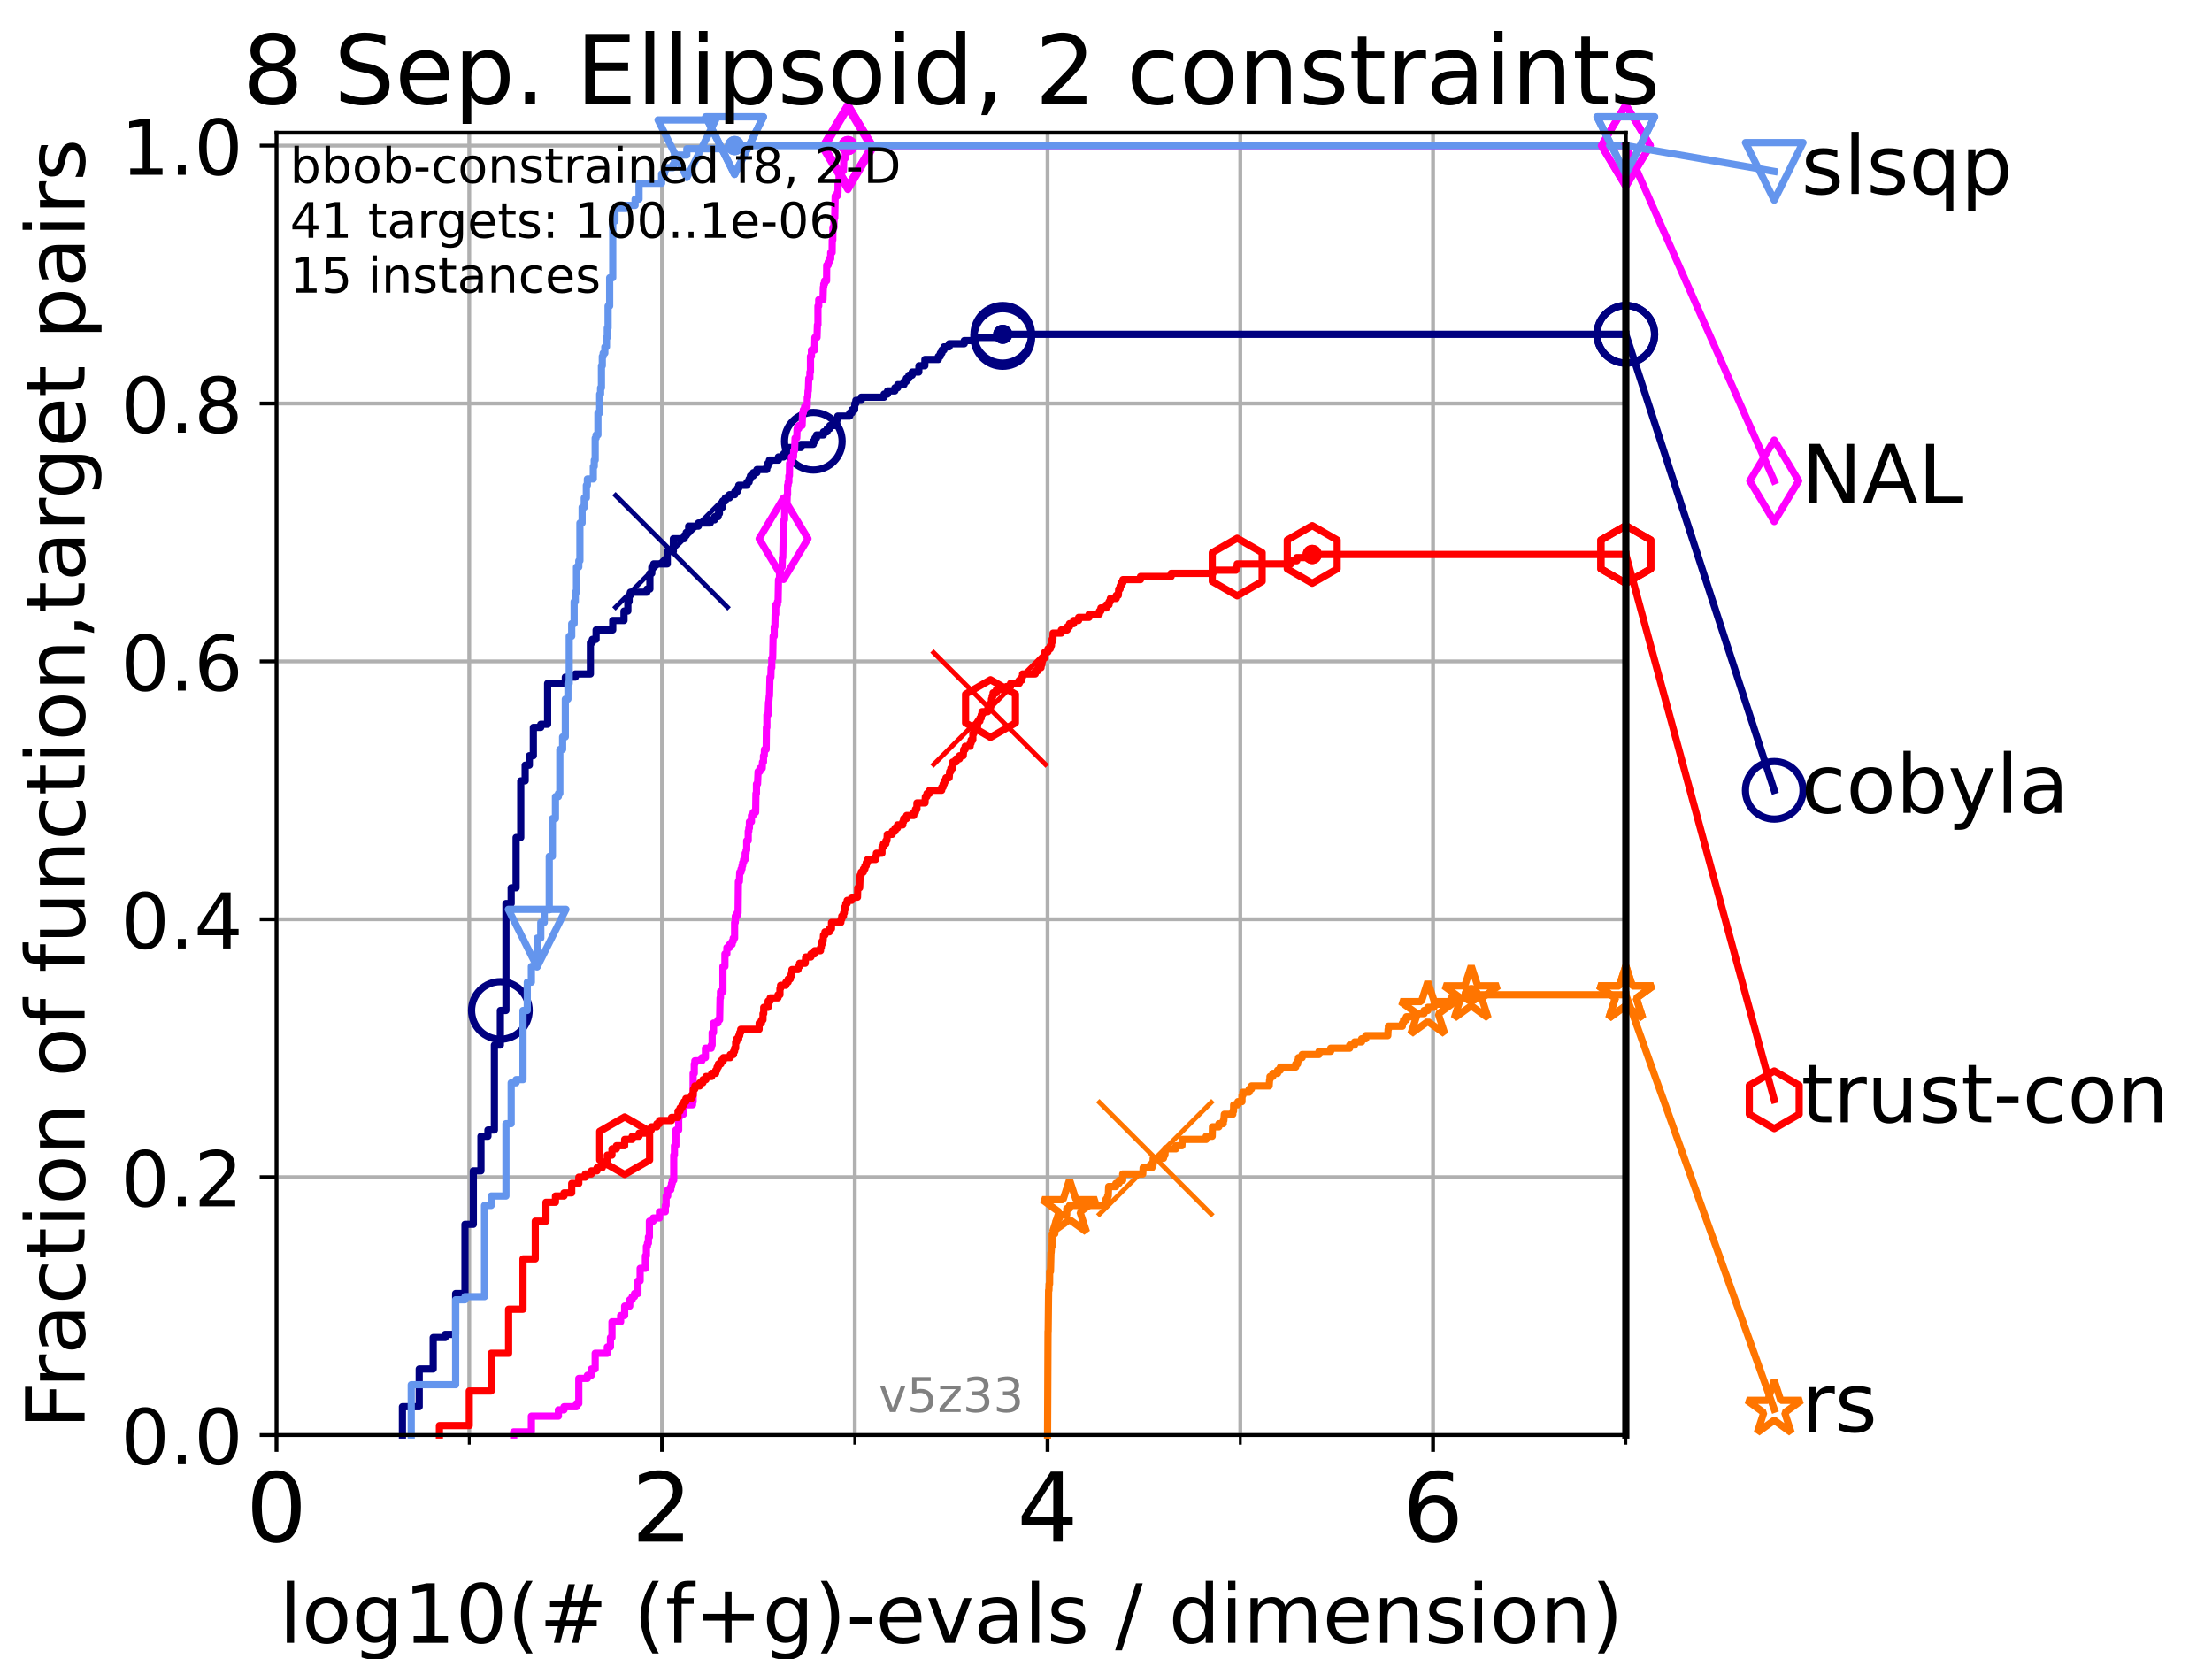 <?xml version="1.0" encoding="utf-8" standalone="no"?>
<!DOCTYPE svg PUBLIC "-//W3C//DTD SVG 1.1//EN"
  "http://www.w3.org/Graphics/SVG/1.1/DTD/svg11.dtd">
<!-- Created with matplotlib (https://matplotlib.org/) -->
<svg height="345.6pt" version="1.1" viewBox="0 0 460.8 345.6" width="460.8pt" xmlns="http://www.w3.org/2000/svg" xmlns:xlink="http://www.w3.org/1999/xlink">
 <defs>
  <style type="text/css">*{stroke-linecap:butt;stroke-linejoin:round;}</style>
 </defs>
 <g id="figure_1">
  <g id="patch_1">
   <path d="M 0 345.6 
L 460.8 345.6 
L 460.8 0 
L 0 0 
z
" style="fill:#ffffff;"/>
  </g>
  <g id="axes_1">
   <g id="patch_2">
    <path d="M 57.6 298.944 
L 338.688 298.944 
L 338.688 27.648 
L 57.6 27.648 
z
" style="fill:#ffffff;"/>
   </g>
   <g id="matplotlib.axis_1">
    <g id="xtick_1">
     <g id="line2d_1">
      <path clip-path="url(#pa42732080c)" d="M 57.6 298.944 
L 57.6 27.648 
" style="fill:none;stroke:#b0b0b0;stroke-linecap:square;stroke-width:0.8;"/>
     </g>
     <g id="line2d_2">
      <defs>
       <path d="M 0 0 
L 0 3.5 
" id="mfabfc5b8b2" style="stroke:#000000;stroke-width:0.8;"/>
      </defs>
      <g>
       <use style="stroke:#000000;stroke-width:0.8;" x="57.6" xlink:href="#mfabfc5b8b2" y="298.944"/>
      </g>
     </g>
     <g id="text_1">
      <!-- 0 -->
      <g transform="translate(51.237 321.141)scale(0.2 -0.2)">
       <defs>
        <path d="M 31.781 66.406 
Q 24.172 66.406 20.328 58.906 
Q 16.5 51.422 16.5 36.375 
Q 16.5 21.391 20.328 13.891 
Q 24.172 6.391 31.781 6.391 
Q 39.453 6.391 43.281 13.891 
Q 47.125 21.391 47.125 36.375 
Q 47.125 51.422 43.281 58.906 
Q 39.453 66.406 31.781 66.406 
z
M 31.781 74.219 
Q 44.047 74.219 50.516 64.516 
Q 56.984 54.828 56.984 36.375 
Q 56.984 17.969 50.516 8.266 
Q 44.047 -1.422 31.781 -1.422 
Q 19.531 -1.422 13.062 8.266 
Q 6.594 17.969 6.594 36.375 
Q 6.594 54.828 13.062 64.516 
Q 19.531 74.219 31.781 74.219 
z
" id="DejaVuSans-48"/>
       </defs>
       <use xlink:href="#DejaVuSans-48"/>
      </g>
     </g>
    </g>
    <g id="xtick_2">
     <g id="line2d_3">
      <path clip-path="url(#pa42732080c)" d="M 137.911 298.944 
L 137.911 27.648 
" style="fill:none;stroke:#b0b0b0;stroke-linecap:square;stroke-width:0.8;"/>
     </g>
     <g id="line2d_4">
      <g>
       <use style="stroke:#000000;stroke-width:0.8;" x="137.911" xlink:href="#mfabfc5b8b2" y="298.944"/>
      </g>
     </g>
     <g id="text_2">
      <!-- 2 -->
      <g transform="translate(131.548 321.141)scale(0.2 -0.2)">
       <defs>
        <path d="M 19.188 8.297 
L 53.609 8.297 
L 53.609 0 
L 7.328 0 
L 7.328 8.297 
Q 12.938 14.109 22.625 23.891 
Q 32.328 33.688 34.812 36.531 
Q 39.547 41.844 41.422 45.531 
Q 43.312 49.219 43.312 52.781 
Q 43.312 58.594 39.234 62.25 
Q 35.156 65.922 28.609 65.922 
Q 23.969 65.922 18.812 64.312 
Q 13.672 62.703 7.812 59.422 
L 7.812 69.391 
Q 13.766 71.781 18.938 73 
Q 24.125 74.219 28.422 74.219 
Q 39.75 74.219 46.484 68.547 
Q 53.219 62.891 53.219 53.422 
Q 53.219 48.922 51.531 44.891 
Q 49.859 40.875 45.406 35.406 
Q 44.188 33.984 37.641 27.219 
Q 31.109 20.453 19.188 8.297 
z
" id="DejaVuSans-50"/>
       </defs>
       <use xlink:href="#DejaVuSans-50"/>
      </g>
     </g>
    </g>
    <g id="xtick_3">
     <g id="line2d_5">
      <path clip-path="url(#pa42732080c)" d="M 218.222 298.944 
L 218.222 27.648 
" style="fill:none;stroke:#b0b0b0;stroke-linecap:square;stroke-width:0.8;"/>
     </g>
     <g id="line2d_6">
      <g>
       <use style="stroke:#000000;stroke-width:0.8;" x="218.222" xlink:href="#mfabfc5b8b2" y="298.944"/>
      </g>
     </g>
     <g id="text_3">
      <!-- 4 -->
      <g transform="translate(211.859 321.141)scale(0.2 -0.2)">
       <defs>
        <path d="M 37.797 64.312 
L 12.891 25.391 
L 37.797 25.391 
z
M 35.203 72.906 
L 47.609 72.906 
L 47.609 25.391 
L 58.016 25.391 
L 58.016 17.188 
L 47.609 17.188 
L 47.609 0 
L 37.797 0 
L 37.797 17.188 
L 4.891 17.188 
L 4.891 26.703 
z
" id="DejaVuSans-52"/>
       </defs>
       <use xlink:href="#DejaVuSans-52"/>
      </g>
     </g>
    </g>
    <g id="xtick_4">
     <g id="line2d_7">
      <path clip-path="url(#pa42732080c)" d="M 298.533 298.944 
L 298.533 27.648 
" style="fill:none;stroke:#b0b0b0;stroke-linecap:square;stroke-width:0.8;"/>
     </g>
     <g id="line2d_8">
      <g>
       <use style="stroke:#000000;stroke-width:0.8;" x="298.533" xlink:href="#mfabfc5b8b2" y="298.944"/>
      </g>
     </g>
     <g id="text_4">
      <!-- 6 -->
      <g transform="translate(292.17 321.141)scale(0.2 -0.2)">
       <defs>
        <path d="M 33.016 40.375 
Q 26.375 40.375 22.484 35.828 
Q 18.609 31.297 18.609 23.391 
Q 18.609 15.531 22.484 10.953 
Q 26.375 6.391 33.016 6.391 
Q 39.656 6.391 43.531 10.953 
Q 47.406 15.531 47.406 23.391 
Q 47.406 31.297 43.531 35.828 
Q 39.656 40.375 33.016 40.375 
z
M 52.594 71.297 
L 52.594 62.312 
Q 48.875 64.062 45.094 64.984 
Q 41.312 65.922 37.594 65.922 
Q 27.828 65.922 22.672 59.328 
Q 17.531 52.734 16.797 39.406 
Q 19.672 43.656 24.016 45.922 
Q 28.375 48.188 33.594 48.188 
Q 44.578 48.188 50.953 41.516 
Q 57.328 34.859 57.328 23.391 
Q 57.328 12.156 50.688 5.359 
Q 44.047 -1.422 33.016 -1.422 
Q 20.359 -1.422 13.672 8.266 
Q 6.984 17.969 6.984 36.375 
Q 6.984 53.656 15.188 63.938 
Q 23.391 74.219 37.203 74.219 
Q 40.922 74.219 44.703 73.484 
Q 48.484 72.75 52.594 71.297 
z
" id="DejaVuSans-54"/>
       </defs>
       <use xlink:href="#DejaVuSans-54"/>
      </g>
     </g>
    </g>
    <g id="xtick_5">
     <g id="line2d_9">
      <path clip-path="url(#pa42732080c)" d="M 97.755 298.944 
L 97.755 27.648 
" style="fill:none;stroke:#b0b0b0;stroke-linecap:square;stroke-width:0.8;"/>
     </g>
     <g id="line2d_10">
      <defs>
       <path d="M 0 0 
L 0 2 
" id="m91d8697265" style="stroke:#000000;stroke-width:0.6;"/>
      </defs>
      <g>
       <use style="stroke:#000000;stroke-width:0.6;" x="97.755" xlink:href="#m91d8697265" y="298.944"/>
      </g>
     </g>
    </g>
    <g id="xtick_6">
     <g id="line2d_11">
      <path clip-path="url(#pa42732080c)" d="M 178.066 298.944 
L 178.066 27.648 
" style="fill:none;stroke:#b0b0b0;stroke-linecap:square;stroke-width:0.8;"/>
     </g>
     <g id="line2d_12">
      <g>
       <use style="stroke:#000000;stroke-width:0.6;" x="178.066" xlink:href="#m91d8697265" y="298.944"/>
      </g>
     </g>
    </g>
    <g id="xtick_7">
     <g id="line2d_13">
      <path clip-path="url(#pa42732080c)" d="M 258.377 298.944 
L 258.377 27.648 
" style="fill:none;stroke:#b0b0b0;stroke-linecap:square;stroke-width:0.8;"/>
     </g>
     <g id="line2d_14">
      <g>
       <use style="stroke:#000000;stroke-width:0.6;" x="258.377" xlink:href="#m91d8697265" y="298.944"/>
      </g>
     </g>
    </g>
    <g id="xtick_8">
     <g id="line2d_15">
      <path clip-path="url(#pa42732080c)" d="M 338.688 298.944 
L 338.688 27.648 
" style="fill:none;stroke:#b0b0b0;stroke-linecap:square;stroke-width:0.8;"/>
     </g>
     <g id="line2d_16">
      <g>
       <use style="stroke:#000000;stroke-width:0.6;" x="338.688" xlink:href="#m91d8697265" y="298.944"/>
      </g>
     </g>
    </g>
    <g id="text_5">
     <!-- log10(# (f+g)-evals / dimension) -->
     <g transform="translate(58.145 342.218)scale(0.17 -0.17)">
      <defs>
       <path d="M 9.422 75.984 
L 18.406 75.984 
L 18.406 0 
L 9.422 0 
z
" id="DejaVuSans-108"/>
       <path d="M 30.609 48.391 
Q 23.391 48.391 19.188 42.75 
Q 14.984 37.109 14.984 27.297 
Q 14.984 17.484 19.156 11.844 
Q 23.344 6.203 30.609 6.203 
Q 37.797 6.203 41.984 11.859 
Q 46.188 17.531 46.188 27.297 
Q 46.188 37.016 41.984 42.703 
Q 37.797 48.391 30.609 48.391 
z
M 30.609 56 
Q 42.328 56 49.016 48.375 
Q 55.719 40.766 55.719 27.297 
Q 55.719 13.875 49.016 6.219 
Q 42.328 -1.422 30.609 -1.422 
Q 18.844 -1.422 12.172 6.219 
Q 5.516 13.875 5.516 27.297 
Q 5.516 40.766 12.172 48.375 
Q 18.844 56 30.609 56 
z
" id="DejaVuSans-111"/>
       <path d="M 45.406 27.984 
Q 45.406 37.75 41.375 43.109 
Q 37.359 48.484 30.078 48.484 
Q 22.859 48.484 18.828 43.109 
Q 14.797 37.75 14.797 27.984 
Q 14.797 18.266 18.828 12.891 
Q 22.859 7.516 30.078 7.516 
Q 37.359 7.516 41.375 12.891 
Q 45.406 18.266 45.406 27.984 
z
M 54.391 6.781 
Q 54.391 -7.172 48.188 -13.984 
Q 42 -20.797 29.203 -20.797 
Q 24.469 -20.797 20.266 -20.094 
Q 16.062 -19.391 12.109 -17.922 
L 12.109 -9.188 
Q 16.062 -11.328 19.922 -12.344 
Q 23.781 -13.375 27.781 -13.375 
Q 36.625 -13.375 41.016 -8.766 
Q 45.406 -4.156 45.406 5.172 
L 45.406 9.625 
Q 42.625 4.781 38.281 2.391 
Q 33.938 0 27.875 0 
Q 17.828 0 11.672 7.656 
Q 5.516 15.328 5.516 27.984 
Q 5.516 40.672 11.672 48.328 
Q 17.828 56 27.875 56 
Q 33.938 56 38.281 53.609 
Q 42.625 51.219 45.406 46.391 
L 45.406 54.688 
L 54.391 54.688 
z
" id="DejaVuSans-103"/>
       <path d="M 12.406 8.297 
L 28.516 8.297 
L 28.516 63.922 
L 10.984 60.406 
L 10.984 69.391 
L 28.422 72.906 
L 38.281 72.906 
L 38.281 8.297 
L 54.391 8.297 
L 54.391 0 
L 12.406 0 
z
" id="DejaVuSans-49"/>
       <path d="M 31 75.875 
Q 24.469 64.656 21.281 53.656 
Q 18.109 42.672 18.109 31.391 
Q 18.109 20.125 21.312 9.062 
Q 24.516 -2 31 -13.188 
L 23.188 -13.188 
Q 15.875 -1.703 12.234 9.375 
Q 8.594 20.453 8.594 31.391 
Q 8.594 42.281 12.203 53.312 
Q 15.828 64.359 23.188 75.875 
z
" id="DejaVuSans-40"/>
       <path d="M 51.125 44 
L 36.922 44 
L 32.812 27.688 
L 47.125 27.688 
z
M 43.797 71.781 
L 38.719 51.516 
L 52.984 51.516 
L 58.109 71.781 
L 65.922 71.781 
L 60.891 51.516 
L 76.125 51.516 
L 76.125 44 
L 58.984 44 
L 54.984 27.688 
L 70.516 27.688 
L 70.516 20.219 
L 53.078 20.219 
L 48 0 
L 40.188 0 
L 45.219 20.219 
L 30.906 20.219 
L 25.875 0 
L 18.016 0 
L 23.094 20.219 
L 7.719 20.219 
L 7.719 27.688 
L 24.906 27.688 
L 29 44 
L 13.281 44 
L 13.281 51.516 
L 30.906 51.516 
L 35.891 71.781 
z
" id="DejaVuSans-35"/>
       <path id="DejaVuSans-32"/>
       <path d="M 37.109 75.984 
L 37.109 68.5 
L 28.516 68.5 
Q 23.688 68.5 21.797 66.547 
Q 19.922 64.594 19.922 59.516 
L 19.922 54.688 
L 34.719 54.688 
L 34.719 47.703 
L 19.922 47.703 
L 19.922 0 
L 10.891 0 
L 10.891 47.703 
L 2.297 47.703 
L 2.297 54.688 
L 10.891 54.688 
L 10.891 58.5 
Q 10.891 67.625 15.141 71.797 
Q 19.391 75.984 28.609 75.984 
z
" id="DejaVuSans-102"/>
       <path d="M 46 62.703 
L 46 35.5 
L 73.188 35.5 
L 73.188 27.203 
L 46 27.203 
L 46 0 
L 37.797 0 
L 37.797 27.203 
L 10.594 27.203 
L 10.594 35.5 
L 37.797 35.5 
L 37.797 62.703 
z
" id="DejaVuSans-43"/>
       <path d="M 8.016 75.875 
L 15.828 75.875 
Q 23.141 64.359 26.781 53.312 
Q 30.422 42.281 30.422 31.391 
Q 30.422 20.453 26.781 9.375 
Q 23.141 -1.703 15.828 -13.188 
L 8.016 -13.188 
Q 14.5 -2 17.703 9.062 
Q 20.906 20.125 20.906 31.391 
Q 20.906 42.672 17.703 53.656 
Q 14.5 64.656 8.016 75.875 
z
" id="DejaVuSans-41"/>
       <path d="M 4.891 31.391 
L 31.203 31.391 
L 31.203 23.391 
L 4.891 23.391 
z
" id="DejaVuSans-45"/>
       <path d="M 56.203 29.594 
L 56.203 25.203 
L 14.891 25.203 
Q 15.484 15.922 20.484 11.062 
Q 25.484 6.203 34.422 6.203 
Q 39.594 6.203 44.453 7.469 
Q 49.312 8.734 54.109 11.281 
L 54.109 2.781 
Q 49.266 0.734 44.188 -0.344 
Q 39.109 -1.422 33.891 -1.422 
Q 20.797 -1.422 13.156 6.188 
Q 5.516 13.812 5.516 26.812 
Q 5.516 40.234 12.766 48.109 
Q 20.016 56 32.328 56 
Q 43.359 56 49.781 48.891 
Q 56.203 41.797 56.203 29.594 
z
M 47.219 32.234 
Q 47.125 39.594 43.094 43.984 
Q 39.062 48.391 32.422 48.391 
Q 24.906 48.391 20.391 44.141 
Q 15.875 39.891 15.188 32.172 
z
" id="DejaVuSans-101"/>
       <path d="M 2.984 54.688 
L 12.5 54.688 
L 29.594 8.797 
L 46.688 54.688 
L 56.203 54.688 
L 35.688 0 
L 23.484 0 
z
" id="DejaVuSans-118"/>
       <path d="M 34.281 27.484 
Q 23.391 27.484 19.188 25 
Q 14.984 22.516 14.984 16.5 
Q 14.984 11.719 18.141 8.906 
Q 21.297 6.109 26.703 6.109 
Q 34.188 6.109 38.703 11.406 
Q 43.219 16.703 43.219 25.484 
L 43.219 27.484 
z
M 52.203 31.203 
L 52.203 0 
L 43.219 0 
L 43.219 8.297 
Q 40.141 3.328 35.547 0.953 
Q 30.953 -1.422 24.312 -1.422 
Q 15.922 -1.422 10.953 3.297 
Q 6 8.016 6 15.922 
Q 6 25.141 12.172 29.828 
Q 18.359 34.516 30.609 34.516 
L 43.219 34.516 
L 43.219 35.406 
Q 43.219 41.609 39.141 45 
Q 35.062 48.391 27.688 48.391 
Q 23 48.391 18.547 47.266 
Q 14.109 46.141 10.016 43.891 
L 10.016 52.203 
Q 14.938 54.109 19.578 55.047 
Q 24.219 56 28.609 56 
Q 40.484 56 46.344 49.844 
Q 52.203 43.703 52.203 31.203 
z
" id="DejaVuSans-97"/>
       <path d="M 44.281 53.078 
L 44.281 44.578 
Q 40.484 46.531 36.375 47.5 
Q 32.281 48.484 27.875 48.484 
Q 21.188 48.484 17.844 46.438 
Q 14.5 44.391 14.5 40.281 
Q 14.5 37.156 16.891 35.375 
Q 19.281 33.594 26.516 31.984 
L 29.594 31.297 
Q 39.156 29.25 43.188 25.516 
Q 47.219 21.781 47.219 15.094 
Q 47.219 7.469 41.188 3.016 
Q 35.156 -1.422 24.609 -1.422 
Q 20.219 -1.422 15.453 -0.562 
Q 10.688 0.297 5.422 2 
L 5.422 11.281 
Q 10.406 8.688 15.234 7.391 
Q 20.062 6.109 24.812 6.109 
Q 31.156 6.109 34.562 8.281 
Q 37.984 10.453 37.984 14.406 
Q 37.984 18.062 35.516 20.016 
Q 33.062 21.969 24.703 23.781 
L 21.578 24.516 
Q 13.234 26.266 9.516 29.906 
Q 5.812 33.547 5.812 39.891 
Q 5.812 47.609 11.281 51.797 
Q 16.75 56 26.812 56 
Q 31.781 56 36.172 55.266 
Q 40.578 54.547 44.281 53.078 
z
" id="DejaVuSans-115"/>
       <path d="M 25.391 72.906 
L 33.688 72.906 
L 8.297 -9.281 
L 0 -9.281 
z
" id="DejaVuSans-47"/>
       <path d="M 45.406 46.391 
L 45.406 75.984 
L 54.391 75.984 
L 54.391 0 
L 45.406 0 
L 45.406 8.203 
Q 42.578 3.328 38.25 0.953 
Q 33.938 -1.422 27.875 -1.422 
Q 17.969 -1.422 11.734 6.484 
Q 5.516 14.406 5.516 27.297 
Q 5.516 40.188 11.734 48.094 
Q 17.969 56 27.875 56 
Q 33.938 56 38.25 53.625 
Q 42.578 51.266 45.406 46.391 
z
M 14.797 27.297 
Q 14.797 17.391 18.875 11.75 
Q 22.953 6.109 30.078 6.109 
Q 37.203 6.109 41.297 11.75 
Q 45.406 17.391 45.406 27.297 
Q 45.406 37.203 41.297 42.844 
Q 37.203 48.484 30.078 48.484 
Q 22.953 48.484 18.875 42.844 
Q 14.797 37.203 14.797 27.297 
z
" id="DejaVuSans-100"/>
       <path d="M 9.422 54.688 
L 18.406 54.688 
L 18.406 0 
L 9.422 0 
z
M 9.422 75.984 
L 18.406 75.984 
L 18.406 64.594 
L 9.422 64.594 
z
" id="DejaVuSans-105"/>
       <path d="M 52 44.188 
Q 55.375 50.25 60.062 53.125 
Q 64.75 56 71.094 56 
Q 79.641 56 84.281 50.016 
Q 88.922 44.047 88.922 33.016 
L 88.922 0 
L 79.891 0 
L 79.891 32.719 
Q 79.891 40.578 77.094 44.375 
Q 74.312 48.188 68.609 48.188 
Q 61.625 48.188 57.562 43.547 
Q 53.516 38.922 53.516 30.906 
L 53.516 0 
L 44.484 0 
L 44.484 32.719 
Q 44.484 40.625 41.703 44.406 
Q 38.922 48.188 33.109 48.188 
Q 26.219 48.188 22.156 43.531 
Q 18.109 38.875 18.109 30.906 
L 18.109 0 
L 9.078 0 
L 9.078 54.688 
L 18.109 54.688 
L 18.109 46.188 
Q 21.188 51.219 25.484 53.609 
Q 29.781 56 35.688 56 
Q 41.656 56 45.828 52.969 
Q 50 49.953 52 44.188 
z
" id="DejaVuSans-109"/>
       <path d="M 54.891 33.016 
L 54.891 0 
L 45.906 0 
L 45.906 32.719 
Q 45.906 40.484 42.875 44.328 
Q 39.844 48.188 33.797 48.188 
Q 26.516 48.188 22.312 43.547 
Q 18.109 38.922 18.109 30.906 
L 18.109 0 
L 9.078 0 
L 9.078 54.688 
L 18.109 54.688 
L 18.109 46.188 
Q 21.344 51.125 25.703 53.562 
Q 30.078 56 35.797 56 
Q 45.219 56 50.047 50.172 
Q 54.891 44.344 54.891 33.016 
z
" id="DejaVuSans-110"/>
      </defs>
      <use xlink:href="#DejaVuSans-108"/>
      <use x="27.783" xlink:href="#DejaVuSans-111"/>
      <use x="88.965" xlink:href="#DejaVuSans-103"/>
      <use x="152.441" xlink:href="#DejaVuSans-49"/>
      <use x="216.064" xlink:href="#DejaVuSans-48"/>
      <use x="279.688" xlink:href="#DejaVuSans-40"/>
      <use x="318.701" xlink:href="#DejaVuSans-35"/>
      <use x="402.49" xlink:href="#DejaVuSans-32"/>
      <use x="434.277" xlink:href="#DejaVuSans-40"/>
      <use x="473.291" xlink:href="#DejaVuSans-102"/>
      <use x="508.496" xlink:href="#DejaVuSans-43"/>
      <use x="592.285" xlink:href="#DejaVuSans-103"/>
      <use x="655.762" xlink:href="#DejaVuSans-41"/>
      <use x="694.775" xlink:href="#DejaVuSans-45"/>
      <use x="730.859" xlink:href="#DejaVuSans-101"/>
      <use x="792.383" xlink:href="#DejaVuSans-118"/>
      <use x="851.562" xlink:href="#DejaVuSans-97"/>
      <use x="912.842" xlink:href="#DejaVuSans-108"/>
      <use x="940.625" xlink:href="#DejaVuSans-115"/>
      <use x="992.725" xlink:href="#DejaVuSans-32"/>
      <use x="1024.512" xlink:href="#DejaVuSans-47"/>
      <use x="1058.203" xlink:href="#DejaVuSans-32"/>
      <use x="1089.99" xlink:href="#DejaVuSans-100"/>
      <use x="1153.467" xlink:href="#DejaVuSans-105"/>
      <use x="1181.25" xlink:href="#DejaVuSans-109"/>
      <use x="1278.662" xlink:href="#DejaVuSans-101"/>
      <use x="1340.186" xlink:href="#DejaVuSans-110"/>
      <use x="1403.564" xlink:href="#DejaVuSans-115"/>
      <use x="1455.664" xlink:href="#DejaVuSans-105"/>
      <use x="1483.447" xlink:href="#DejaVuSans-111"/>
      <use x="1544.629" xlink:href="#DejaVuSans-110"/>
      <use x="1608.008" xlink:href="#DejaVuSans-41"/>
     </g>
    </g>
   </g>
   <g id="matplotlib.axis_2">
    <g id="ytick_1">
     <g id="line2d_17">
      <path clip-path="url(#pa42732080c)" d="M 57.6 298.944 
L 338.688 298.944 
" style="fill:none;stroke:#b0b0b0;stroke-linecap:square;stroke-width:0.8;"/>
     </g>
     <g id="line2d_18">
      <defs>
       <path d="M 0 0 
L -3.5 0 
" id="m1c00eb93be" style="stroke:#000000;stroke-width:0.8;"/>
      </defs>
      <g>
       <use style="stroke:#000000;stroke-width:0.8;" x="57.6" xlink:href="#m1c00eb93be" y="298.944"/>
      </g>
     </g>
     <g id="text_6">
      <!-- 0.0 -->
      <g transform="translate(25.155 305.023)scale(0.16 -0.16)">
       <defs>
        <path d="M 10.688 12.406 
L 21 12.406 
L 21 0 
L 10.688 0 
z
" id="DejaVuSans-46"/>
       </defs>
       <use xlink:href="#DejaVuSans-48"/>
       <use x="63.623" xlink:href="#DejaVuSans-46"/>
       <use x="95.41" xlink:href="#DejaVuSans-48"/>
      </g>
     </g>
    </g>
    <g id="ytick_2">
     <g id="line2d_19">
      <path clip-path="url(#pa42732080c)" d="M 57.6 245.222 
L 338.688 245.222 
" style="fill:none;stroke:#b0b0b0;stroke-linecap:square;stroke-width:0.8;"/>
     </g>
     <g id="line2d_20">
      <g>
       <use style="stroke:#000000;stroke-width:0.8;" x="57.6" xlink:href="#m1c00eb93be" y="245.222"/>
      </g>
     </g>
     <g id="text_7">
      <!-- 0.2 -->
      <g transform="translate(25.155 251.301)scale(0.16 -0.16)">
       <use xlink:href="#DejaVuSans-48"/>
       <use x="63.623" xlink:href="#DejaVuSans-46"/>
       <use x="95.41" xlink:href="#DejaVuSans-50"/>
      </g>
     </g>
    </g>
    <g id="ytick_3">
     <g id="line2d_21">
      <path clip-path="url(#pa42732080c)" d="M 57.6 191.5 
L 338.688 191.5 
" style="fill:none;stroke:#b0b0b0;stroke-linecap:square;stroke-width:0.8;"/>
     </g>
     <g id="line2d_22">
      <g>
       <use style="stroke:#000000;stroke-width:0.8;" x="57.6" xlink:href="#m1c00eb93be" y="191.5"/>
      </g>
     </g>
     <g id="text_8">
      <!-- 0.4 -->
      <g transform="translate(25.155 197.579)scale(0.16 -0.16)">
       <use xlink:href="#DejaVuSans-48"/>
       <use x="63.623" xlink:href="#DejaVuSans-46"/>
       <use x="95.41" xlink:href="#DejaVuSans-52"/>
      </g>
     </g>
    </g>
    <g id="ytick_4">
     <g id="line2d_23">
      <path clip-path="url(#pa42732080c)" d="M 57.6 137.778 
L 338.688 137.778 
" style="fill:none;stroke:#b0b0b0;stroke-linecap:square;stroke-width:0.8;"/>
     </g>
     <g id="line2d_24">
      <g>
       <use style="stroke:#000000;stroke-width:0.8;" x="57.6" xlink:href="#m1c00eb93be" y="137.778"/>
      </g>
     </g>
     <g id="text_9">
      <!-- 0.6 -->
      <g transform="translate(25.155 143.857)scale(0.16 -0.16)">
       <use xlink:href="#DejaVuSans-48"/>
       <use x="63.623" xlink:href="#DejaVuSans-46"/>
       <use x="95.41" xlink:href="#DejaVuSans-54"/>
      </g>
     </g>
    </g>
    <g id="ytick_5">
     <g id="line2d_25">
      <path clip-path="url(#pa42732080c)" d="M 57.6 84.056 
L 338.688 84.056 
" style="fill:none;stroke:#b0b0b0;stroke-linecap:square;stroke-width:0.8;"/>
     </g>
     <g id="line2d_26">
      <g>
       <use style="stroke:#000000;stroke-width:0.8;" x="57.6" xlink:href="#m1c00eb93be" y="84.056"/>
      </g>
     </g>
     <g id="text_10">
      <!-- 0.8 -->
      <g transform="translate(25.155 90.135)scale(0.16 -0.16)">
       <defs>
        <path d="M 31.781 34.625 
Q 24.75 34.625 20.719 30.859 
Q 16.703 27.094 16.703 20.516 
Q 16.703 13.922 20.719 10.156 
Q 24.75 6.391 31.781 6.391 
Q 38.812 6.391 42.859 10.172 
Q 46.922 13.969 46.922 20.516 
Q 46.922 27.094 42.891 30.859 
Q 38.875 34.625 31.781 34.625 
z
M 21.922 38.812 
Q 15.578 40.375 12.031 44.719 
Q 8.5 49.078 8.5 55.328 
Q 8.5 64.062 14.719 69.141 
Q 20.953 74.219 31.781 74.219 
Q 42.672 74.219 48.875 69.141 
Q 55.078 64.062 55.078 55.328 
Q 55.078 49.078 51.531 44.719 
Q 48 40.375 41.703 38.812 
Q 48.828 37.156 52.797 32.312 
Q 56.781 27.484 56.781 20.516 
Q 56.781 9.906 50.312 4.234 
Q 43.844 -1.422 31.781 -1.422 
Q 19.734 -1.422 13.25 4.234 
Q 6.781 9.906 6.781 20.516 
Q 6.781 27.484 10.781 32.312 
Q 14.797 37.156 21.922 38.812 
z
M 18.312 54.391 
Q 18.312 48.734 21.844 45.562 
Q 25.391 42.391 31.781 42.391 
Q 38.141 42.391 41.719 45.562 
Q 45.312 48.734 45.312 54.391 
Q 45.312 60.062 41.719 63.234 
Q 38.141 66.406 31.781 66.406 
Q 25.391 66.406 21.844 63.234 
Q 18.312 60.062 18.312 54.391 
z
" id="DejaVuSans-56"/>
       </defs>
       <use xlink:href="#DejaVuSans-48"/>
       <use x="63.623" xlink:href="#DejaVuSans-46"/>
       <use x="95.41" xlink:href="#DejaVuSans-56"/>
      </g>
     </g>
    </g>
    <g id="ytick_6">
     <g id="line2d_27">
      <path clip-path="url(#pa42732080c)" d="M 57.6 30.334 
L 338.688 30.334 
" style="fill:none;stroke:#b0b0b0;stroke-linecap:square;stroke-width:0.8;"/>
     </g>
     <g id="line2d_28">
      <g>
       <use style="stroke:#000000;stroke-width:0.8;" x="57.6" xlink:href="#m1c00eb93be" y="30.334"/>
      </g>
     </g>
     <g id="text_11">
      <!-- 1.0 -->
      <g transform="translate(25.155 36.413)scale(0.16 -0.16)">
       <use xlink:href="#DejaVuSans-49"/>
       <use x="63.623" xlink:href="#DejaVuSans-46"/>
       <use x="95.41" xlink:href="#DejaVuSans-48"/>
      </g>
     </g>
    </g>
    <g id="text_12">
     <!-- Fraction of function,target pairs -->
     <g transform="translate(17.62 297.681)rotate(-90)scale(0.17 -0.17)">
      <defs>
       <path d="M 9.812 72.906 
L 51.703 72.906 
L 51.703 64.594 
L 19.672 64.594 
L 19.672 43.109 
L 48.578 43.109 
L 48.578 34.812 
L 19.672 34.812 
L 19.672 0 
L 9.812 0 
z
" id="DejaVuSans-70"/>
       <path d="M 41.109 46.297 
Q 39.594 47.172 37.812 47.578 
Q 36.031 48 33.891 48 
Q 26.266 48 22.188 43.047 
Q 18.109 38.094 18.109 28.812 
L 18.109 0 
L 9.078 0 
L 9.078 54.688 
L 18.109 54.688 
L 18.109 46.188 
Q 20.953 51.172 25.484 53.578 
Q 30.031 56 36.531 56 
Q 37.453 56 38.578 55.875 
Q 39.703 55.766 41.062 55.516 
z
" id="DejaVuSans-114"/>
       <path d="M 48.781 52.594 
L 48.781 44.188 
Q 44.969 46.297 41.141 47.344 
Q 37.312 48.391 33.406 48.391 
Q 24.656 48.391 19.812 42.844 
Q 14.984 37.312 14.984 27.297 
Q 14.984 17.281 19.812 11.734 
Q 24.656 6.203 33.406 6.203 
Q 37.312 6.203 41.141 7.25 
Q 44.969 8.297 48.781 10.406 
L 48.781 2.094 
Q 45.016 0.344 40.984 -0.531 
Q 36.969 -1.422 32.422 -1.422 
Q 20.062 -1.422 12.781 6.344 
Q 5.516 14.109 5.516 27.297 
Q 5.516 40.672 12.859 48.328 
Q 20.219 56 33.016 56 
Q 37.156 56 41.109 55.141 
Q 45.062 54.297 48.781 52.594 
z
" id="DejaVuSans-99"/>
       <path d="M 18.312 70.219 
L 18.312 54.688 
L 36.812 54.688 
L 36.812 47.703 
L 18.312 47.703 
L 18.312 18.016 
Q 18.312 11.328 20.141 9.422 
Q 21.969 7.516 27.594 7.516 
L 36.812 7.516 
L 36.812 0 
L 27.594 0 
Q 17.188 0 13.234 3.875 
Q 9.281 7.766 9.281 18.016 
L 9.281 47.703 
L 2.688 47.703 
L 2.688 54.688 
L 9.281 54.688 
L 9.281 70.219 
z
" id="DejaVuSans-116"/>
       <path d="M 8.5 21.578 
L 8.5 54.688 
L 17.484 54.688 
L 17.484 21.922 
Q 17.484 14.156 20.5 10.266 
Q 23.531 6.391 29.594 6.391 
Q 36.859 6.391 41.078 11.031 
Q 45.312 15.672 45.312 23.688 
L 45.312 54.688 
L 54.297 54.688 
L 54.297 0 
L 45.312 0 
L 45.312 8.406 
Q 42.047 3.422 37.719 1 
Q 33.406 -1.422 27.688 -1.422 
Q 18.266 -1.422 13.375 4.438 
Q 8.5 10.297 8.5 21.578 
z
M 31.109 56 
z
" id="DejaVuSans-117"/>
       <path d="M 11.719 12.406 
L 22.016 12.406 
L 22.016 4 
L 14.016 -11.625 
L 7.719 -11.625 
L 11.719 4 
z
" id="DejaVuSans-44"/>
       <path d="M 18.109 8.203 
L 18.109 -20.797 
L 9.078 -20.797 
L 9.078 54.688 
L 18.109 54.688 
L 18.109 46.391 
Q 20.953 51.266 25.266 53.625 
Q 29.594 56 35.594 56 
Q 45.562 56 51.781 48.094 
Q 58.016 40.188 58.016 27.297 
Q 58.016 14.406 51.781 6.484 
Q 45.562 -1.422 35.594 -1.422 
Q 29.594 -1.422 25.266 0.953 
Q 20.953 3.328 18.109 8.203 
z
M 48.688 27.297 
Q 48.688 37.203 44.609 42.844 
Q 40.531 48.484 33.406 48.484 
Q 26.266 48.484 22.188 42.844 
Q 18.109 37.203 18.109 27.297 
Q 18.109 17.391 22.188 11.75 
Q 26.266 6.109 33.406 6.109 
Q 40.531 6.109 44.609 11.75 
Q 48.688 17.391 48.688 27.297 
z
" id="DejaVuSans-112"/>
      </defs>
      <use xlink:href="#DejaVuSans-70"/>
      <use x="50.27" xlink:href="#DejaVuSans-114"/>
      <use x="91.383" xlink:href="#DejaVuSans-97"/>
      <use x="152.662" xlink:href="#DejaVuSans-99"/>
      <use x="207.643" xlink:href="#DejaVuSans-116"/>
      <use x="246.852" xlink:href="#DejaVuSans-105"/>
      <use x="274.635" xlink:href="#DejaVuSans-111"/>
      <use x="335.816" xlink:href="#DejaVuSans-110"/>
      <use x="399.195" xlink:href="#DejaVuSans-32"/>
      <use x="430.982" xlink:href="#DejaVuSans-111"/>
      <use x="492.164" xlink:href="#DejaVuSans-102"/>
      <use x="527.369" xlink:href="#DejaVuSans-32"/>
      <use x="559.156" xlink:href="#DejaVuSans-102"/>
      <use x="594.361" xlink:href="#DejaVuSans-117"/>
      <use x="657.74" xlink:href="#DejaVuSans-110"/>
      <use x="721.119" xlink:href="#DejaVuSans-99"/>
      <use x="776.1" xlink:href="#DejaVuSans-116"/>
      <use x="815.309" xlink:href="#DejaVuSans-105"/>
      <use x="843.092" xlink:href="#DejaVuSans-111"/>
      <use x="904.273" xlink:href="#DejaVuSans-110"/>
      <use x="967.652" xlink:href="#DejaVuSans-44"/>
      <use x="999.439" xlink:href="#DejaVuSans-116"/>
      <use x="1038.648" xlink:href="#DejaVuSans-97"/>
      <use x="1099.928" xlink:href="#DejaVuSans-114"/>
      <use x="1139.291" xlink:href="#DejaVuSans-103"/>
      <use x="1202.768" xlink:href="#DejaVuSans-101"/>
      <use x="1264.291" xlink:href="#DejaVuSans-116"/>
      <use x="1303.5" xlink:href="#DejaVuSans-32"/>
      <use x="1335.287" xlink:href="#DejaVuSans-112"/>
      <use x="1398.764" xlink:href="#DejaVuSans-97"/>
      <use x="1460.043" xlink:href="#DejaVuSans-105"/>
      <use x="1487.826" xlink:href="#DejaVuSans-114"/>
      <use x="1528.939" xlink:href="#DejaVuSans-115"/>
     </g>
    </g>
   </g>
   <g id="line2d_29">
    <defs>
     <path d="M 0 1.5 
C 0.398 1.5 0.779 1.342 1.061 1.061 
C 1.342 0.779 1.5 0.398 1.5 0 
C 1.5 -0.398 1.342 -0.779 1.061 -1.061 
C 0.779 -1.342 0.398 -1.5 0 -1.5 
C -0.398 -1.5 -0.779 -1.342 -1.061 -1.061 
C -1.342 -0.779 -1.5 -0.398 -1.5 0 
C -1.5 0.398 -1.342 0.779 -1.061 1.061 
C -0.779 1.342 -0.398 1.5 0 1.5 
z
" id="m23c71012f0" style="stroke:#000080;"/>
    </defs>
    <g>
     <use style="fill:#000080;stroke:#000080;" x="208.891" xlink:href="#m23c71012f0" y="69.643"/>
     <use style="fill:#000080;stroke:#000080;" x="208.891" xlink:href="#m23c71012f0" y="69.643"/>
    </g>
   </g>
   <g id="line2d_30">
    <path d="M 83.83 298.944 
L 83.83 293.048 
L 87.33 293.048 
L 87.33 285.186 
L 90.243 285.186 
L 90.243 278.634 
L 92.738 278.634 
L 92.738 277.979 
L 94.921 277.979 
L 94.921 269.462 
L 96.861 269.462 
L 96.861 255.049 
L 98.606 255.049 
L 98.606 243.912 
L 100.193 243.912 
L 100.193 236.705 
L 101.647 236.705 
L 101.647 235.395 
L 102.989 235.395 
L 102.989 217.706 
L 104.235 217.706 
L 104.235 210.499 
L 105.398 210.499 
L 105.398 188.224 
L 106.489 188.224 
L 106.489 184.949 
L 107.515 184.949 
L 107.515 174.466 
L 108.484 174.466 
L 108.484 162.674 
L 109.402 162.674 
L 109.402 159.398 
L 110.274 159.398 
L 110.274 157.432 
L 111.105 157.432 
L 111.105 151.536 
L 112.656 151.536 
L 112.656 150.881 
L 114.08 150.881 
L 114.08 142.364 
L 117.765 142.364 
L 117.765 141.054 
L 119.85 141.054 
L 119.85 140.399 
L 122.989 140.399 
L 122.989 133.847 
L 123.394 133.847 
L 123.394 133.192 
L 124.178 133.192 
L 124.178 131.227 
L 127.643 131.227 
L 127.643 129.261 
L 129.991 129.261 
L 129.991 127.296 
L 130.796 127.296 
L 130.796 125.33 
L 131.056 125.33 
L 131.056 124.02 
L 131.313 124.02 
L 131.313 123.365 
L 134.766 123.365 
L 134.766 122.71 
L 135.382 122.71 
L 135.382 119.434 
L 135.78 119.434 
L 135.78 118.124 
L 136.17 118.124 
L 136.17 117.469 
L 139.009 117.469 
L 139.009 114.848 
L 140.272 114.848 
L 140.272 112.227 
L 142.553 112.227 
L 142.553 111.572 
L 142.95 111.572 
L 142.95 110.917 
L 143.464 110.917 
L 143.464 109.607 
L 145.497 109.607 
L 145.497 108.952 
L 147.967 108.952 
L 147.967 108.296 
L 148.873 108.296 
L 148.873 107.641 
L 149.602 107.641 
L 149.602 106.986 
L 149.868 106.986 
L 149.868 105.676 
L 150.514 105.676 
L 150.557 104.366 
L 151.097 104.366 
L 151.097 103.71 
L 151.975 103.71 
L 151.975 103.055 
L 153.069 103.055 
L 153.069 102.4 
L 153.609 102.4 
L 153.609 101.745 
L 153.89 101.745 
L 153.89 101.09 
L 155.616 101.09 
L 155.616 100.435 
L 156.053 100.435 
L 156.053 99.78 
L 156.328 99.78 
L 156.328 99.124 
L 156.924 99.124 
L 156.924 98.469 
L 157.67 98.469 
L 157.67 97.814 
L 159.733 97.814 
L 159.733 97.159 
L 159.956 97.159 
L 159.956 96.504 
L 160.274 96.504 
L 160.274 95.849 
L 162.152 95.849 
L 162.152 95.194 
L 163.246 95.194 
L 163.246 94.538 
L 163.63 94.538 
L 163.63 93.883 
L 164.372 93.883 
L 164.372 93.228 
L 166.862 93.228 
L 166.862 92.573 
L 169.432 92.573 
L 169.432 91.918 
L 169.758 91.918 
L 169.758 91.263 
L 170.092 91.263 
L 170.092 90.608 
L 171.545 90.608 
L 171.545 89.952 
L 172.301 89.952 
L 172.301 89.297 
L 172.874 89.297 
L 172.874 88.642 
L 173.911 88.642 
L 173.911 87.987 
L 174.305 87.987 
L 174.305 87.332 
L 174.52 87.332 
L 174.52 86.677 
L 177.015 86.677 
L 177.015 86.022 
L 177.472 86.022 
L 177.472 85.366 
L 178.031 85.366 
L 178.084 84.056 
L 178.292 84.056 
L 178.292 83.401 
L 179.408 83.401 
L 179.408 82.746 
L 184.169 82.746 
L 184.169 82.091 
L 184.886 82.091 
L 184.886 81.435 
L 186.42 81.435 
L 186.42 80.78 
L 187.01 80.78 
L 187.01 80.125 
L 188.327 80.125 
L 188.327 79.47 
L 188.804 79.47 
L 188.804 78.815 
L 189.342 78.815 
L 189.342 78.16 
L 190.027 78.16 
L 190.027 77.505 
L 191.399 77.505 
L 191.432 76.194 
L 192.656 76.194 
L 192.671 74.884 
L 195.475 74.884 
L 195.475 74.229 
L 195.878 74.229 
L 195.878 73.574 
L 196.214 73.574 
L 196.214 72.919 
L 196.64 72.919 
L 196.64 72.263 
L 197.729 72.263 
L 197.729 71.608 
L 200.869 71.608 
L 200.869 70.953 
L 203.195 70.953 
L 203.195 70.298 
L 208.891 70.298 
L 208.891 69.643 
L 338.688 69.643 
L 338.688 69.643 
" style="fill:none;stroke:#000080;stroke-linecap:square;stroke-width:1.5;"/>
   </g>
   <g id="line2d_31">
    <defs>
     <path d="M 0 6 
C 1.591 6 3.117 5.368 4.243 4.243 
C 5.368 3.117 6 1.591 6 0 
C 6 -1.591 5.368 -3.117 4.243 -4.243 
C 3.117 -5.368 1.591 -6 0 -6 
C -1.591 -6 -3.117 -5.368 -4.243 -4.243 
C -5.368 -3.117 -6 -1.591 -6 0 
C -6 1.591 -5.368 3.117 -4.243 4.243 
C -3.117 5.368 -1.591 6 0 6 
z
" id="m84b586769c" style="stroke:#000080;stroke-width:1.5;"/>
    </defs>
    <g>
     <use style="fill-opacity:0;stroke:#000080;stroke-width:1.5;" x="104.235" xlink:href="#m84b586769c" y="210.499"/>
     <use style="fill-opacity:0;stroke:#000080;stroke-width:1.5;" x="169.432" xlink:href="#m84b586769c" y="91.918"/>
     <use style="fill-opacity:0;stroke:#000080;stroke-width:1.5;" x="208.891" xlink:href="#m84b586769c" y="70.298"/>
     <use style="fill-opacity:0;stroke:#000080;stroke-width:1.5;" x="208.891" xlink:href="#m84b586769c" y="69.643"/>
     <use style="fill-opacity:0;stroke:#000080;stroke-width:1.5;" x="338.688" xlink:href="#m84b586769c" y="69.643"/>
    </g>
   </g>
   <g id="line2d_32">
    <path style="fill:none;stroke:#000080;stroke-linecap:square;stroke-width:1.5;"/>
    <g/>
   </g>
   <g id="line2d_33">
    <path clip-path="url(#pa42732080c)" d="M 139.887 114.848 
" style="fill:none;stroke:#000080;stroke-linecap:square;stroke-width:1.5;"/>
    <defs>
     <path d="M -12 12 
L 12 -12 
M -12 -12 
L 12 12 
" id="m58c4a7fc68" style="stroke:#000080;"/>
    </defs>
    <g clip-path="url(#pa42732080c)">
     <use style="fill:#000080;stroke:#000080;" x="139.887" xlink:href="#m58c4a7fc68" y="114.848"/>
    </g>
   </g>
   <g id="line2d_34">
    <defs>
     <path d="M 0 1.5 
C 0.398 1.5 0.779 1.342 1.061 1.061 
C 1.342 0.779 1.5 0.398 1.5 0 
C 1.5 -0.398 1.342 -0.779 1.061 -1.061 
C 0.779 -1.342 0.398 -1.5 0 -1.5 
C -0.398 -1.5 -0.779 -1.342 -1.061 -1.061 
C -1.342 -0.779 -1.5 -0.398 -1.5 0 
C -1.5 0.398 -1.342 0.779 -1.061 1.061 
C -0.779 1.342 -0.398 1.5 0 1.5 
z
" id="m0ff24c6388" style="stroke:#ff00ff;"/>
    </defs>
    <g>
     <use style="fill:#ff00ff;stroke:#ff00ff;" x="176.631" xlink:href="#m0ff24c6388" y="30.334"/>
     <use style="fill:#ff00ff;stroke:#ff00ff;" x="176.631" xlink:href="#m0ff24c6388" y="30.334"/>
    </g>
   </g>
   <g id="line2d_35">
    <path d="M 107.009 298.944 
L 107.009 298.289 
L 110.694 298.289 
L 110.694 295.013 
L 116.323 295.013 
L 116.323 293.703 
L 117.486 293.703 
L 117.486 293.048 
L 120.094 293.048 
L 120.094 292.393 
L 120.572 292.393 
L 120.572 287.151 
L 122.362 287.151 
L 122.362 286.496 
L 123.193 286.496 
L 123.193 285.186 
L 123.985 285.186 
L 123.985 281.91 
L 126.507 281.91 
L 126.507 280.6 
L 127.165 280.6 
L 127.165 278.634 
L 127.485 278.634 
L 127.485 275.359 
L 129.291 275.359 
L 129.291 274.048 
L 130.128 274.048 
L 130.128 272.083 
L 131.185 272.083 
L 131.185 270.773 
L 131.691 270.773 
L 131.691 270.118 
L 132.182 270.118 
L 132.182 269.462 
L 132.894 269.462 
L 132.894 266.842 
L 133.353 266.842 
L 133.353 264.221 
L 134.45 264.221 
L 134.45 261.601 
L 134.661 261.601 
L 134.661 259.635 
L 134.87 259.635 
L 134.87 258.98 
L 135.077 258.98 
L 135.077 257.67 
L 135.281 257.67 
L 135.281 254.394 
L 136.073 254.394 
L 136.073 253.739 
L 137.38 253.739 
L 137.38 252.429 
L 138.595 252.429 
L 138.595 251.118 
L 138.762 251.118 
L 138.762 249.153 
L 139.091 249.153 
L 139.091 247.843 
L 139.731 247.843 
L 139.731 247.187 
L 139.887 247.187 
L 139.887 246.532 
L 140.042 246.532 
L 140.042 245.877 
L 140.348 245.877 
L 140.348 240.636 
L 140.499 240.636 
L 140.499 238.671 
L 140.797 238.671 
L 140.797 235.395 
L 141.379 235.395 
L 141.379 232.774 
L 141.521 232.774 
L 141.521 232.119 
L 142.352 232.119 
L 142.352 230.154 
L 144.27 230.154 
L 144.27 229.499 
L 144.391 229.499 
L 144.391 223.602 
L 144.63 223.602 
L 144.63 221.637 
L 144.748 221.637 
L 144.748 220.982 
L 146.216 220.982 
L 146.216 220.326 
L 146.958 220.326 
L 146.958 218.361 
L 148.161 218.361 
L 148.161 217.706 
L 148.354 217.706 
L 148.354 215.085 
L 148.639 215.085 
L 148.639 213.12 
L 149.557 213.12 
L 149.557 212.465 
L 149.911 212.465 
L 149.999 207.879 
L 150.086 207.879 
L 150.086 206.568 
L 150.599 206.568 
L 150.599 201.327 
L 151.015 201.327 
L 151.015 198.707 
L 151.422 198.707 
L 151.422 197.396 
L 151.975 197.396 
L 151.975 196.741 
L 152.512 196.741 
L 152.512 196.086 
L 152.737 196.086 
L 152.737 195.431 
L 153.032 195.431 
L 153.032 192.155 
L 153.178 192.155 
L 153.178 190.845 
L 153.538 190.845 
L 153.538 190.19 
L 153.75 190.19 
L 153.82 183.638 
L 154.029 183.638 
L 154.098 181.673 
L 154.372 181.673 
L 154.372 181.018 
L 154.574 181.018 
L 154.574 180.363 
L 154.708 180.363 
L 154.708 179.707 
L 154.906 179.707 
L 154.906 179.052 
L 155.232 179.052 
L 155.232 177.742 
L 155.425 177.742 
L 155.425 177.087 
L 155.552 177.087 
L 155.552 175.121 
L 155.867 175.121 
L 155.867 173.156 
L 155.991 173.156 
L 155.991 172.501 
L 156.114 172.501 
L 156.114 171.191 
L 156.539 171.191 
L 156.539 169.88 
L 156.895 169.88 
L 156.895 169.225 
L 157.415 169.225 
L 157.472 165.294 
L 157.585 165.294 
L 157.585 163.329 
L 157.81 163.329 
L 157.921 160.708 
L 158.304 160.708 
L 158.304 160.053 
L 158.785 160.053 
L 158.837 158.743 
L 159.046 158.743 
L 159.046 157.432 
L 159.201 157.432 
L 159.253 156.122 
L 159.608 156.122 
L 159.658 151.536 
L 159.758 151.536 
L 159.758 148.916 
L 160.006 148.916 
L 160.103 146.295 
L 160.152 146.295 
L 160.249 144.985 
L 160.298 144.985 
L 160.394 141.054 
L 160.585 141.054 
L 160.633 139.088 
L 160.774 139.088 
L 160.774 137.123 
L 160.961 137.123 
L 161.054 132.537 
L 161.284 132.537 
L 161.284 130.571 
L 161.42 130.571 
L 161.466 127.951 
L 161.601 127.951 
L 161.601 125.985 
L 161.956 125.985 
L 161.956 125.33 
L 162.087 125.33 
L 162.174 120.744 
L 162.389 120.744 
L 162.389 118.779 
L 162.602 118.779 
L 162.602 118.124 
L 162.938 118.124 
L 162.979 116.158 
L 163.062 116.158 
L 163.144 112.227 
L 163.226 112.227 
L 163.307 108.296 
L 163.429 108.296 
L 163.469 105.676 
L 163.749 105.676 
L 163.749 105.021 
L 163.946 105.021 
L 163.985 103.055 
L 164.063 103.055 
L 164.063 101.09 
L 164.18 101.09 
L 164.18 100.435 
L 164.334 100.435 
L 164.334 99.124 
L 164.448 99.124 
L 164.486 96.504 
L 164.862 96.504 
L 164.862 95.194 
L 165.303 95.194 
L 165.339 93.883 
L 165.519 93.883 
L 165.626 91.263 
L 165.978 91.263 
L 166.048 89.297 
L 166.392 89.297 
L 166.392 88.642 
L 167.093 88.642 
L 167.191 86.022 
L 167.353 86.022 
L 167.353 85.366 
L 167.609 85.366 
L 167.609 84.711 
L 168.141 84.711 
L 168.171 82.746 
L 168.263 82.746 
L 168.324 81.435 
L 168.385 81.435 
L 168.476 78.815 
L 168.716 78.815 
L 168.716 77.505 
L 168.835 77.505 
L 168.835 74.229 
L 169.041 74.229 
L 169.041 72.919 
L 169.702 72.919 
L 169.758 70.298 
L 170.201 70.298 
L 170.283 67.677 
L 170.392 67.677 
L 170.392 63.747 
L 170.554 63.747 
L 170.554 62.436 
L 171.443 62.436 
L 171.519 59.816 
L 171.595 59.816 
L 171.595 59.161 
L 171.771 59.161 
L 171.771 58.505 
L 172.191 58.505 
L 172.216 55.23 
L 172.53 55.23 
L 172.53 54.575 
L 172.744 54.575 
L 172.744 53.919 
L 173.049 53.919 
L 173.049 52.609 
L 173.349 52.609 
L 173.372 49.988 
L 173.486 49.988 
L 173.508 47.368 
L 173.733 47.368 
L 173.733 45.402 
L 173.889 45.402 
L 173.978 40.816 
L 174.413 40.816 
L 174.413 40.161 
L 174.563 40.161 
L 174.584 38.196 
L 174.796 38.196 
L 174.796 36.886 
L 175.294 36.886 
L 175.294 35.575 
L 175.698 35.575 
L 175.777 32.955 
L 176.093 32.955 
L 176.112 31.644 
L 176.209 31.644 
L 176.209 30.989 
L 176.631 30.989 
L 176.631 30.334 
L 338.688 30.334 
L 338.688 30.334 
" style="fill:none;stroke:#ff00ff;stroke-linecap:square;stroke-width:1.5;"/>
   </g>
   <g id="line2d_36">
    <defs>
     <path d="M -0 8.485 
L 5.091 0 
L 0 -8.485 
L -5.091 -0 
z
" id="m166d2c9ff4" style="stroke:#ff00ff;stroke-linejoin:miter;stroke-width:1.5;"/>
    </defs>
    <g>
     <use style="fill-opacity:0;stroke:#ff00ff;stroke-linejoin:miter;stroke-width:1.5;" x="163.226" xlink:href="#m166d2c9ff4" y="112.227"/>
     <use style="fill-opacity:0;stroke:#ff00ff;stroke-linejoin:miter;stroke-width:1.5;" x="176.631" xlink:href="#m166d2c9ff4" y="30.989"/>
     <use style="fill-opacity:0;stroke:#ff00ff;stroke-linejoin:miter;stroke-width:1.5;" x="176.631" xlink:href="#m166d2c9ff4" y="30.334"/>
     <use style="fill-opacity:0;stroke:#ff00ff;stroke-linejoin:miter;stroke-width:1.5;" x="176.631" xlink:href="#m166d2c9ff4" y="30.334"/>
     <use style="fill-opacity:0;stroke:#ff00ff;stroke-linejoin:miter;stroke-width:1.5;" x="338.688" xlink:href="#m166d2c9ff4" y="30.334"/>
    </g>
   </g>
   <g id="line2d_37">
    <path style="fill:none;stroke:#ff00ff;stroke-linecap:square;stroke-width:1.5;"/>
    <g/>
   </g>
   <g id="line2d_38">
    <defs>
     <path d="M 0 1.5 
C 0.398 1.5 0.779 1.342 1.061 1.061 
C 1.342 0.779 1.5 0.398 1.5 0 
C 1.5 -0.398 1.342 -0.779 1.061 -1.061 
C 0.779 -1.342 0.398 -1.5 0 -1.5 
C -0.398 -1.5 -0.779 -1.342 -1.061 -1.061 
C -1.342 -0.779 -1.5 -0.398 -1.5 0 
C -1.5 0.398 -1.342 0.779 -1.061 1.061 
C -0.779 1.342 -0.398 1.5 0 1.5 
z
" id="m2eb8b2f2a1" style="stroke:#ff7500;"/>
    </defs>
    <g>
     <use style="fill:#ff7500;stroke:#ff7500;" x="306.484" xlink:href="#m2eb8b2f2a1" y="207.224"/>
     <use style="fill:#ff7500;stroke:#ff7500;" x="306.484" xlink:href="#m2eb8b2f2a1" y="207.224"/>
    </g>
   </g>
   <g id="line2d_39">
    <path d="M 218.225 298.944 
L 218.32 277.324 
L 218.351 277.324 
L 218.441 268.807 
L 218.511 268.807 
L 218.546 267.497 
L 218.651 267.497 
L 218.664 264.876 
L 218.836 264.876 
L 218.936 260.946 
L 218.973 260.946 
L 219.055 259.635 
L 219.184 259.635 
L 219.184 257.015 
L 219.733 257.015 
L 219.733 255.704 
L 219.991 255.704 
L 219.991 254.394 
L 220.37 254.394 
L 220.37 253.739 
L 220.713 253.739 
L 220.713 253.084 
L 222.225 253.084 
L 222.225 251.773 
L 222.802 251.773 
L 222.802 251.118 
L 230.393 251.118 
L 230.393 249.808 
L 230.728 249.808 
L 230.728 249.153 
L 230.87 249.153 
L 230.948 247.187 
L 232.44 247.187 
L 232.44 246.532 
L 233.112 246.532 
L 233.112 245.877 
L 233.871 245.877 
L 233.871 244.567 
L 238.057 244.567 
L 238.128 243.257 
L 239.976 243.257 
L 239.976 242.601 
L 240.213 242.601 
L 240.223 241.291 
L 242.376 241.291 
L 242.376 240.636 
L 242.676 240.636 
L 242.759 239.326 
L 244.957 239.326 
L 244.957 238.671 
L 246.225 238.671 
L 246.278 237.36 
L 251.256 237.36 
L 251.256 236.705 
L 252.528 236.705 
L 252.572 234.74 
L 253.906 234.74 
L 253.906 234.085 
L 254.823 234.085 
L 254.823 233.429 
L 254.95 233.429 
L 255.037 232.119 
L 256.814 232.119 
L 256.814 231.464 
L 256.97 231.464 
L 256.992 230.154 
L 257.879 230.154 
L 257.879 229.499 
L 258.722 229.499 
L 258.739 228.188 
L 258.908 228.188 
L 258.908 227.533 
L 260.212 227.533 
L 260.212 226.878 
L 260.696 226.878 
L 260.696 226.223 
L 264.389 226.223 
L 264.478 224.912 
L 264.553 224.912 
L 264.553 224.257 
L 265.158 224.257 
L 265.158 223.602 
L 266.154 223.602 
L 266.154 222.947 
L 266.723 222.947 
L 266.723 222.292 
L 269.917 222.292 
L 269.917 221.637 
L 270.315 221.637 
L 270.315 220.982 
L 270.49 220.982 
L 270.49 220.326 
L 271.262 220.326 
L 271.262 219.671 
L 274.769 219.671 
L 274.769 219.016 
L 277.208 219.016 
L 277.208 218.361 
L 281.159 218.361 
L 281.159 217.706 
L 282.182 217.706 
L 282.182 217.051 
L 283.646 217.051 
L 283.646 216.396 
L 284.519 216.396 
L 284.519 215.74 
L 289.106 215.74 
L 289.17 214.43 
L 289.231 214.43 
L 289.231 213.775 
L 292.142 213.775 
L 292.142 213.12 
L 292.392 213.12 
L 292.392 212.465 
L 292.97 212.465 
L 292.97 211.81 
L 294.983 211.81 
L 294.983 211.154 
L 296.65 211.154 
L 296.65 210.499 
L 297.443 210.499 
L 297.443 209.844 
L 298.728 209.844 
L 298.728 209.189 
L 301.86 209.189 
L 301.86 208.534 
L 302.3 208.534 
L 302.3 207.879 
L 306.484 207.879 
L 306.484 207.224 
L 338.688 207.224 
L 338.688 207.224 
" style="fill:none;stroke:#ff7500;stroke-linecap:square;stroke-width:1.5;"/>
   </g>
   <g id="line2d_40">
    <defs>
     <path d="M 0 -6 
L -1.347 -1.854 
L -5.706 -1.854 
L -2.18 0.708 
L -3.527 4.854 
L -0 2.292 
L 3.527 4.854 
L 2.18 0.708 
L 5.706 -1.854 
L 1.347 -1.854 
z
" id="m257f7b8489" style="stroke:#ff7500;stroke-linejoin:bevel;stroke-width:1.5;"/>
    </defs>
    <g>
     <use style="fill-opacity:0;stroke:#ff7500;stroke-linejoin:bevel;stroke-width:1.5;" x="222.802" xlink:href="#m257f7b8489" y="251.773"/>
     <use style="fill-opacity:0;stroke:#ff7500;stroke-linejoin:bevel;stroke-width:1.5;" x="297.443" xlink:href="#m257f7b8489" y="210.499"/>
     <use style="fill-opacity:0;stroke:#ff7500;stroke-linejoin:bevel;stroke-width:1.5;" x="306.484" xlink:href="#m257f7b8489" y="207.224"/>
     <use style="fill-opacity:0;stroke:#ff7500;stroke-linejoin:bevel;stroke-width:1.5;" x="338.688" xlink:href="#m257f7b8489" y="207.224"/>
    </g>
   </g>
   <g id="line2d_41">
    <path style="fill:none;stroke:#ff7500;stroke-linecap:square;stroke-width:1.5;"/>
    <g/>
   </g>
   <g id="line2d_42">
    <path clip-path="url(#pa42732080c)" d="M 240.678 241.291 
" style="fill:none;stroke:#ff7500;stroke-linecap:square;stroke-width:1.5;"/>
    <defs>
     <path d="M -12 12 
L 12 -12 
M -12 -12 
L 12 12 
" id="mf3bd66e852" style="stroke:#ff7500;"/>
    </defs>
    <g clip-path="url(#pa42732080c)">
     <use style="fill:#ff7500;stroke:#ff7500;" x="240.678" xlink:href="#mf3bd66e852" y="241.291"/>
    </g>
   </g>
   <g id="line2d_43">
    <defs>
     <path d="M 0 1.5 
C 0.398 1.5 0.779 1.342 1.061 1.061 
C 1.342 0.779 1.5 0.398 1.5 0 
C 1.5 -0.398 1.342 -0.779 1.061 -1.061 
C 0.779 -1.342 0.398 -1.5 0 -1.5 
C -0.398 -1.5 -0.779 -1.342 -1.061 -1.061 
C -1.342 -0.779 -1.5 -0.398 -1.5 0 
C -1.5 0.398 -1.342 0.779 -1.061 1.061 
C -0.779 1.342 -0.398 1.5 0 1.5 
z
" id="maba4a079a9" style="stroke:#6495ed;"/>
    </defs>
    <g>
     <use style="fill:#6495ed;stroke:#6495ed;" x="153.032" xlink:href="#maba4a079a9" y="30.334"/>
     <use style="fill:#6495ed;stroke:#6495ed;" x="153.032" xlink:href="#maba4a079a9" y="30.334"/>
    </g>
   </g>
   <g id="line2d_44">
    <path d="M 85.667 298.944 
L 85.667 288.462 
L 94.921 288.462 
L 94.921 270.773 
L 96.861 270.773 
L 96.861 270.118 
L 100.935 270.118 
L 100.935 251.118 
L 102.331 251.118 
L 102.331 249.153 
L 105.398 249.153 
L 105.398 234.085 
L 106.489 234.085 
L 106.489 225.568 
L 107.515 225.568 
L 107.515 224.912 
L 108.949 224.912 
L 108.949 210.499 
L 109.843 210.499 
L 109.843 204.603 
L 110.694 204.603 
L 110.694 201.327 
L 111.897 201.327 
L 111.897 195.431 
L 112.656 195.431 
L 112.656 192.155 
L 113.383 192.155 
L 113.383 189.535 
L 114.419 189.535 
L 114.419 178.397 
L 115.077 178.397 
L 115.077 170.535 
L 115.711 170.535 
L 115.711 165.949 
L 116.323 165.949 
L 116.323 165.294 
L 116.621 165.294 
L 116.621 156.122 
L 117.203 156.122 
L 117.203 153.502 
L 117.765 153.502 
L 117.765 145.64 
L 118.31 145.64 
L 118.31 142.364 
L 118.577 142.364 
L 118.577 132.537 
L 119.097 132.537 
L 119.097 129.916 
L 119.603 129.916 
L 119.603 125.33 
L 119.85 125.33 
L 119.85 123.365 
L 120.094 123.365 
L 120.094 118.124 
L 120.572 118.124 
L 120.572 116.813 
L 120.806 116.813 
L 120.806 108.952 
L 121.265 108.952 
L 121.265 105.676 
L 121.712 105.676 
L 121.712 103.71 
L 122.148 103.71 
L 122.148 101.09 
L 122.362 101.09 
L 122.362 99.78 
L 123.594 99.78 
L 123.594 97.159 
L 123.791 97.159 
L 123.791 95.849 
L 123.985 95.849 
L 123.985 91.263 
L 124.178 91.263 
L 124.178 90.608 
L 124.557 90.608 
L 124.557 86.022 
L 124.928 86.022 
L 124.928 82.091 
L 125.111 82.091 
L 125.111 80.78 
L 125.292 80.78 
L 125.292 76.194 
L 125.471 76.194 
L 125.471 74.229 
L 125.648 74.229 
L 125.648 73.574 
L 125.996 73.574 
L 125.996 72.263 
L 126.338 72.263 
L 126.338 70.298 
L 126.507 70.298 
L 126.507 68.333 
L 126.674 68.333 
L 126.674 63.747 
L 127.003 63.747 
L 127.003 57.85 
L 127.643 57.85 
L 127.643 46.058 
L 128.108 46.058 
L 128.108 43.437 
L 130.398 43.437 
L 130.398 42.782 
L 132.303 42.782 
L 132.303 41.472 
L 133.125 41.472 
L 133.125 38.196 
L 137.823 38.196 
L 137.823 36.23 
L 138.426 36.23 
L 138.426 35.575 
L 138.595 35.575 
L 138.595 34.92 
L 140.196 34.92 
L 140.196 34.265 
L 140.499 34.265 
L 140.499 32.3 
L 143.08 32.3 
L 143.08 30.989 
L 153.032 30.989 
L 153.032 30.334 
L 338.688 30.334 
" style="fill:none;stroke:#6495ed;stroke-linecap:square;stroke-width:1.5;"/>
   </g>
   <g id="line2d_45">
    <defs>
     <path d="M -0 6 
L 6 -6 
L -6 -6 
z
" id="mb085816744" style="stroke:#6495ed;stroke-linejoin:miter;stroke-width:1.5;"/>
    </defs>
    <g>
     <use style="fill-opacity:0;stroke:#6495ed;stroke-linejoin:miter;stroke-width:1.5;" x="111.897" xlink:href="#mb085816744" y="195.431"/>
     <use style="fill-opacity:0;stroke:#6495ed;stroke-linejoin:miter;stroke-width:1.5;" x="143.08" xlink:href="#mb085816744" y="30.989"/>
     <use style="fill-opacity:0;stroke:#6495ed;stroke-linejoin:miter;stroke-width:1.5;" x="153.032" xlink:href="#mb085816744" y="30.334"/>
     <use style="fill-opacity:0;stroke:#6495ed;stroke-linejoin:miter;stroke-width:1.5;" x="153.032" xlink:href="#mb085816744" y="30.334"/>
     <use style="fill-opacity:0;stroke:#6495ed;stroke-linejoin:miter;stroke-width:1.5;" x="338.688" xlink:href="#mb085816744" y="30.334"/>
    </g>
   </g>
   <g id="line2d_46">
    <path style="fill:none;stroke:#6495ed;stroke-linecap:square;stroke-width:1.5;"/>
    <g/>
   </g>
   <g id="line2d_47">
    <defs>
     <path d="M 0 1.5 
C 0.398 1.5 0.779 1.342 1.061 1.061 
C 1.342 0.779 1.5 0.398 1.5 0 
C 1.5 -0.398 1.342 -0.779 1.061 -1.061 
C 0.779 -1.342 0.398 -1.5 0 -1.5 
C -0.398 -1.5 -0.779 -1.342 -1.061 -1.061 
C -1.342 -0.779 -1.5 -0.398 -1.5 0 
C -1.5 0.398 -1.342 0.779 -1.061 1.061 
C -0.779 1.342 -0.398 1.5 0 1.5 
z
" id="mb0dde83fa7" style="stroke:#ff0000;"/>
    </defs>
    <g>
     <use style="fill:#ff0000;stroke:#ff0000;" x="273.358" xlink:href="#mb0dde83fa7" y="115.503"/>
     <use style="fill:#ff0000;stroke:#ff0000;" x="273.358" xlink:href="#mb0dde83fa7" y="115.503"/>
    </g>
   </g>
   <g id="line2d_48">
    <path d="M 91.535 298.944 
L 91.535 296.979 
L 97.755 296.979 
L 97.755 289.772 
L 102.331 289.772 
L 102.331 281.91 
L 105.952 281.91 
L 105.952 272.738 
L 108.949 272.738 
L 108.949 262.256 
L 111.506 262.256 
L 111.506 254.394 
L 113.735 254.394 
L 113.735 250.463 
L 115.711 250.463 
L 115.711 249.153 
L 117.486 249.153 
L 117.486 248.498 
L 119.097 248.498 
L 119.097 246.532 
L 120.572 246.532 
L 120.572 245.222 
L 121.931 245.222 
L 121.931 244.567 
L 123.193 244.567 
L 123.193 243.912 
L 124.369 243.912 
L 124.369 243.257 
L 125.471 243.257 
L 125.471 242.601 
L 126.507 242.601 
L 126.507 240.636 
L 127.485 240.636 
L 127.485 239.326 
L 128.411 239.326 
L 128.411 238.671 
L 130.128 238.671 
L 130.128 237.36 
L 131.691 237.36 
L 131.691 236.705 
L 133.125 236.705 
L 133.125 236.05 
L 135.077 236.05 
L 135.077 235.395 
L 135.682 235.395 
L 135.682 234.74 
L 136.832 234.74 
L 136.832 234.085 
L 137.38 234.085 
L 137.38 233.429 
L 139.887 233.429 
L 139.887 232.774 
L 141.235 232.774 
L 141.235 231.464 
L 141.662 231.464 
L 141.662 230.809 
L 142.079 230.809 
L 142.079 230.154 
L 142.486 230.154 
L 142.486 229.499 
L 142.884 229.499 
L 142.884 228.843 
L 144.026 228.843 
L 144.026 228.188 
L 144.391 228.188 
L 144.451 226.878 
L 144.748 226.878 
L 144.748 226.223 
L 145.777 226.223 
L 145.777 225.568 
L 146.431 225.568 
L 146.431 224.912 
L 147.062 224.912 
L 147.062 224.257 
L 148.258 224.257 
L 148.258 223.602 
L 149.104 223.602 
L 149.104 222.947 
L 149.378 222.947 
L 149.378 222.292 
L 149.647 222.292 
L 149.647 221.637 
L 150.172 221.637 
L 150.172 220.982 
L 150.683 220.982 
L 150.683 220.326 
L 152.13 220.326 
L 152.13 219.671 
L 152.811 219.671 
L 152.811 219.016 
L 153.032 219.016 
L 153.032 218.361 
L 153.251 218.361 
L 153.251 217.051 
L 153.467 217.051 
L 153.467 216.396 
L 153.89 216.396 
L 153.89 215.74 
L 154.098 215.74 
L 154.098 215.085 
L 154.304 215.085 
L 154.304 214.43 
L 158.141 214.43 
L 158.141 213.12 
L 158.626 213.12 
L 158.626 212.465 
L 158.942 212.465 
L 158.942 211.154 
L 159.098 211.154 
L 159.098 209.844 
L 160.006 209.844 
L 160.006 208.534 
L 160.442 208.534 
L 160.442 207.879 
L 162.065 207.879 
L 162.065 207.224 
L 162.475 207.224 
L 162.475 205.913 
L 162.602 205.913 
L 162.602 205.258 
L 163.709 205.258 
L 163.709 204.603 
L 164.18 204.603 
L 164.18 203.948 
L 164.638 203.948 
L 164.638 203.293 
L 164.862 203.293 
L 164.862 202.638 
L 164.973 202.638 
L 164.973 201.982 
L 166.255 201.982 
L 166.255 201.327 
L 166.561 201.327 
L 166.561 200.672 
L 167.735 200.672 
L 167.83 199.362 
L 168.924 199.362 
L 168.924 198.707 
L 169.702 198.707 
L 169.702 198.052 
L 170.925 198.052 
L 170.925 197.396 
L 171.082 197.396 
L 171.082 196.741 
L 171.238 196.741 
L 171.238 196.086 
L 171.468 196.086 
L 171.545 194.776 
L 171.846 194.776 
L 171.846 194.121 
L 172.792 194.121 
L 172.792 193.465 
L 173.211 193.465 
L 173.211 192.155 
L 175.17 192.155 
L 175.17 191.5 
L 175.355 191.5 
L 175.355 190.845 
L 175.718 190.845 
L 175.718 190.19 
L 175.896 190.19 
L 175.896 189.535 
L 176.014 189.535 
L 176.014 188.879 
L 176.19 188.879 
L 176.19 188.224 
L 176.479 188.224 
L 176.479 187.569 
L 177.427 187.569 
L 177.427 186.914 
L 178.632 186.914 
L 178.683 184.949 
L 179.082 184.949 
L 179.181 182.328 
L 179.392 182.328 
L 179.392 181.673 
L 179.855 181.673 
L 179.855 181.018 
L 180.182 181.018 
L 180.182 180.363 
L 180.458 180.363 
L 180.458 179.707 
L 180.73 179.707 
L 180.73 179.052 
L 182.399 179.052 
L 182.399 178.397 
L 182.561 178.397 
L 182.561 177.742 
L 183.734 177.742 
L 183.74 176.432 
L 184.033 176.432 
L 184.033 175.777 
L 184.546 175.777 
L 184.546 175.121 
L 184.761 175.121 
L 184.832 173.811 
L 185.866 173.811 
L 185.866 173.156 
L 186.458 173.156 
L 186.458 172.501 
L 186.968 172.501 
L 186.968 171.846 
L 188.063 171.846 
L 188.063 171.191 
L 188.239 171.191 
L 188.239 170.535 
L 188.87 170.535 
L 188.87 169.88 
L 190.354 169.88 
L 190.354 169.225 
L 190.712 169.225 
L 190.712 168.57 
L 191.013 168.57 
L 191.013 167.26 
L 192.697 167.26 
L 192.765 165.949 
L 193.1 165.949 
L 193.1 165.294 
L 193.644 165.294 
L 193.644 164.639 
L 196.171 164.639 
L 196.171 163.984 
L 196.465 163.984 
L 196.465 163.329 
L 196.718 163.329 
L 196.718 162.674 
L 197.056 162.674 
L 197.056 162.018 
L 197.729 162.018 
L 197.831 160.708 
L 198.073 160.708 
L 198.073 160.053 
L 198.443 160.053 
L 198.443 158.743 
L 199.16 158.743 
L 199.16 158.088 
L 199.879 158.088 
L 199.879 157.432 
L 200.655 157.432 
L 200.755 156.122 
L 201.052 156.122 
L 201.052 155.467 
L 202.098 155.467 
L 202.098 154.812 
L 202.295 154.812 
L 202.295 154.157 
L 202.656 154.157 
L 202.656 152.846 
L 202.846 152.846 
L 202.846 152.191 
L 203.32 152.191 
L 203.32 151.536 
L 203.625 151.536 
L 203.721 150.226 
L 204.137 150.226 
L 204.137 149.571 
L 204.416 149.571 
L 204.416 148.916 
L 204.577 148.916 
L 204.577 148.26 
L 205.771 148.26 
L 205.771 147.605 
L 206.338 147.605 
L 206.441 146.295 
L 206.537 146.295 
L 206.537 145.64 
L 206.688 145.64 
L 206.688 144.985 
L 206.868 144.985 
L 206.868 144.33 
L 207.556 144.33 
L 207.556 143.674 
L 209.663 143.674 
L 209.663 143.019 
L 210.514 143.019 
L 210.514 142.364 
L 212.337 142.364 
L 212.337 141.709 
L 212.877 141.709 
L 212.877 141.054 
L 213.012 141.054 
L 213.012 140.399 
L 215.663 140.399 
L 215.663 139.743 
L 216.23 139.743 
L 216.23 139.088 
L 216.874 139.088 
L 216.874 138.433 
L 217.065 138.433 
L 217.065 137.778 
L 217.177 137.778 
L 217.177 137.123 
L 217.589 137.123 
L 217.663 135.813 
L 218.303 135.813 
L 218.303 135.157 
L 218.79 135.157 
L 218.79 134.502 
L 219.037 134.502 
L 219.037 133.847 
L 219.151 133.847 
L 219.151 133.192 
L 219.344 133.192 
L 219.368 131.882 
L 221.088 131.882 
L 221.088 131.227 
L 222.318 131.227 
L 222.318 130.571 
L 222.791 130.571 
L 222.791 129.916 
L 223.663 129.916 
L 223.663 129.261 
L 224.696 129.261 
L 224.696 128.606 
L 226.866 128.606 
L 226.866 127.951 
L 229.011 127.951 
L 229.011 127.296 
L 229.331 127.296 
L 229.331 126.641 
L 230.472 126.641 
L 230.472 125.985 
L 231.036 125.985 
L 231.036 125.33 
L 231.303 125.33 
L 231.303 124.675 
L 232.534 124.675 
L 232.534 124.02 
L 232.964 124.02 
L 233.051 122.71 
L 233.337 122.71 
L 233.337 122.055 
L 233.538 122.055 
L 233.538 121.399 
L 233.917 121.399 
L 233.917 120.744 
L 237.586 120.744 
L 237.586 120.089 
L 243.967 120.089 
L 243.967 119.434 
L 252.688 119.434 
L 252.688 118.779 
L 257.468 118.779 
L 257.468 118.124 
L 257.732 118.124 
L 257.732 117.469 
L 268.913 117.469 
L 268.913 116.813 
L 270.142 116.813 
L 270.142 116.158 
L 273.358 116.158 
L 273.358 115.503 
L 338.688 115.503 
L 338.688 115.503 
" style="fill:none;stroke:#ff0000;stroke-linecap:square;stroke-width:1.5;"/>
   </g>
   <g id="line2d_49">
    <defs>
     <path d="M 0 -6 
L -5.196 -3 
L -5.196 3 
L -0 6 
L 5.196 3 
L 5.196 -3 
z
" id="mac6569afb7" style="stroke:#ff0000;stroke-linejoin:miter;stroke-width:1.5;"/>
    </defs>
    <g>
     <use style="fill-opacity:0;stroke:#ff0000;stroke-linejoin:miter;stroke-width:1.5;" x="130.128" xlink:href="#mac6569afb7" y="238.671"/>
     <use style="fill-opacity:0;stroke:#ff0000;stroke-linejoin:miter;stroke-width:1.5;" x="206.338" xlink:href="#mac6569afb7" y="147.605"/>
     <use style="fill-opacity:0;stroke:#ff0000;stroke-linejoin:miter;stroke-width:1.5;" x="257.732" xlink:href="#mac6569afb7" y="118.124"/>
     <use style="fill-opacity:0;stroke:#ff0000;stroke-linejoin:miter;stroke-width:1.5;" x="273.358" xlink:href="#mac6569afb7" y="115.503"/>
     <use style="fill-opacity:0;stroke:#ff0000;stroke-linejoin:miter;stroke-width:1.5;" x="338.688" xlink:href="#mac6569afb7" y="115.503"/>
    </g>
   </g>
   <g id="line2d_50">
    <path style="fill:none;stroke:#ff0000;stroke-linecap:square;stroke-width:1.5;"/>
    <g/>
   </g>
   <g id="line2d_51">
    <path clip-path="url(#pa42732080c)" d="M 206.146 147.605 
" style="fill:none;stroke:#ff0000;stroke-linecap:square;stroke-width:1.5;"/>
    <defs>
     <path d="M -12 12 
L 12 -12 
M -12 -12 
L 12 12 
" id="m43270906ad" style="stroke:#ff0000;"/>
    </defs>
    <g clip-path="url(#pa42732080c)">
     <use style="fill:#ff0000;stroke:#ff0000;" x="206.146" xlink:href="#m43270906ad" y="147.605"/>
    </g>
   </g>
   <g id="line2d_52">
    <path d="M 338.688 207.224 
L 369.608 293.572 
" style="fill:none;stroke:#ff7500;stroke-linecap:square;stroke-width:1.5;"/>
    <g>
     <use style="fill-opacity:0;stroke:#ff7500;stroke-linejoin:bevel;stroke-width:1.5;" x="338.688" xlink:href="#m257f7b8489" y="207.224"/>
     <use style="fill-opacity:0;stroke:#ff7500;stroke-linejoin:bevel;stroke-width:1.5;" x="369.608" xlink:href="#m257f7b8489" y="293.572"/>
    </g>
   </g>
   <g id="line2d_53">
    <path d="M 338.688 115.503 
L 369.608 229.105 
" style="fill:none;stroke:#ff0000;stroke-linecap:square;stroke-width:1.5;"/>
    <g>
     <use style="fill-opacity:0;stroke:#ff0000;stroke-linejoin:miter;stroke-width:1.5;" x="338.688" xlink:href="#mac6569afb7" y="115.503"/>
     <use style="fill-opacity:0;stroke:#ff0000;stroke-linejoin:miter;stroke-width:1.5;" x="369.608" xlink:href="#mac6569afb7" y="229.105"/>
    </g>
   </g>
   <g id="line2d_54">
    <path d="M 338.688 69.643 
L 369.608 164.639 
" style="fill:none;stroke:#000080;stroke-linecap:square;stroke-width:1.5;"/>
    <g>
     <use style="fill-opacity:0;stroke:#000080;stroke-width:1.5;" x="338.688" xlink:href="#m84b586769c" y="69.643"/>
     <use style="fill-opacity:0;stroke:#000080;stroke-width:1.5;" x="369.608" xlink:href="#m84b586769c" y="164.639"/>
    </g>
   </g>
   <g id="line2d_55">
    <path d="M 338.688 30.334 
L 369.608 100.173 
" style="fill:none;stroke:#ff00ff;stroke-linecap:square;stroke-width:1.5;"/>
    <g>
     <use style="fill-opacity:0;stroke:#ff00ff;stroke-linejoin:miter;stroke-width:1.5;" x="338.688" xlink:href="#m166d2c9ff4" y="30.334"/>
     <use style="fill-opacity:0;stroke:#ff00ff;stroke-linejoin:miter;stroke-width:1.5;" x="369.608" xlink:href="#m166d2c9ff4" y="100.173"/>
    </g>
   </g>
   <g id="line2d_56">
    <path d="M 338.688 30.334 
L 369.608 35.706 
" style="fill:none;stroke:#6495ed;stroke-linecap:square;stroke-width:1.5;"/>
    <g>
     <use style="fill-opacity:0;stroke:#6495ed;stroke-linejoin:miter;stroke-width:1.5;" x="338.688" xlink:href="#mb085816744" y="30.334"/>
     <use style="fill-opacity:0;stroke:#6495ed;stroke-linejoin:miter;stroke-width:1.5;" x="369.608" xlink:href="#mb085816744" y="35.706"/>
    </g>
   </g>
   <g id="line2d_57">
    <path d="M 338.688 298.944 
L 338.688 30.334 
" style="fill:none;stroke:#000000;stroke-linecap:square;stroke-width:1.5;"/>
   </g>
   <g id="patch_3">
    <path d="M 57.6 298.944 
L 57.6 27.648 
" style="fill:none;stroke:#000000;stroke-linecap:square;stroke-linejoin:miter;stroke-width:0.8;"/>
   </g>
   <g id="patch_4">
    <path d="M 338.688 298.944 
L 338.688 27.648 
" style="fill:none;stroke:#000000;stroke-linecap:square;stroke-linejoin:miter;stroke-width:0.8;"/>
   </g>
   <g id="patch_5">
    <path d="M 57.6 298.944 
L 338.688 298.944 
" style="fill:none;stroke:#000000;stroke-linecap:square;stroke-linejoin:miter;stroke-width:0.8;"/>
   </g>
   <g id="patch_6">
    <path d="M 57.6 27.648 
L 338.688 27.648 
" style="fill:none;stroke:#000000;stroke-linecap:square;stroke-linejoin:miter;stroke-width:0.8;"/>
   </g>
   <g id="text_13">
    <!-- rs -->
    <g transform="translate(375.229 298.263)scale(0.17 -0.17)">
     <use xlink:href="#DejaVuSans-114"/>
     <use x="41.113" xlink:href="#DejaVuSans-115"/>
    </g>
   </g>
   <g id="text_14">
    <!-- trust-con -->
    <g transform="translate(375.229 233.796)scale(0.17 -0.17)">
     <use xlink:href="#DejaVuSans-116"/>
     <use x="39.209" xlink:href="#DejaVuSans-114"/>
     <use x="80.322" xlink:href="#DejaVuSans-117"/>
     <use x="143.701" xlink:href="#DejaVuSans-115"/>
     <use x="195.801" xlink:href="#DejaVuSans-116"/>
     <use x="235.01" xlink:href="#DejaVuSans-45"/>
     <use x="271.094" xlink:href="#DejaVuSans-99"/>
     <use x="326.074" xlink:href="#DejaVuSans-111"/>
     <use x="387.256" xlink:href="#DejaVuSans-110"/>
    </g>
   </g>
   <g id="text_15">
    <!-- cobyla -->
    <g transform="translate(375.229 169.33)scale(0.17 -0.17)">
     <defs>
      <path d="M 48.688 27.297 
Q 48.688 37.203 44.609 42.844 
Q 40.531 48.484 33.406 48.484 
Q 26.266 48.484 22.188 42.844 
Q 18.109 37.203 18.109 27.297 
Q 18.109 17.391 22.188 11.75 
Q 26.266 6.109 33.406 6.109 
Q 40.531 6.109 44.609 11.75 
Q 48.688 17.391 48.688 27.297 
z
M 18.109 46.391 
Q 20.953 51.266 25.266 53.625 
Q 29.594 56 35.594 56 
Q 45.562 56 51.781 48.094 
Q 58.016 40.188 58.016 27.297 
Q 58.016 14.406 51.781 6.484 
Q 45.562 -1.422 35.594 -1.422 
Q 29.594 -1.422 25.266 0.953 
Q 20.953 3.328 18.109 8.203 
L 18.109 0 
L 9.078 0 
L 9.078 75.984 
L 18.109 75.984 
z
" id="DejaVuSans-98"/>
      <path d="M 32.172 -5.078 
Q 28.375 -14.844 24.75 -17.812 
Q 21.141 -20.797 15.094 -20.797 
L 7.906 -20.797 
L 7.906 -13.281 
L 13.188 -13.281 
Q 16.891 -13.281 18.938 -11.516 
Q 21 -9.766 23.484 -3.219 
L 25.094 0.875 
L 2.984 54.688 
L 12.5 54.688 
L 29.594 11.922 
L 46.688 54.688 
L 56.203 54.688 
z
" id="DejaVuSans-121"/>
     </defs>
     <use xlink:href="#DejaVuSans-99"/>
     <use x="54.98" xlink:href="#DejaVuSans-111"/>
     <use x="116.162" xlink:href="#DejaVuSans-98"/>
     <use x="179.639" xlink:href="#DejaVuSans-121"/>
     <use x="238.818" xlink:href="#DejaVuSans-108"/>
     <use x="266.602" xlink:href="#DejaVuSans-97"/>
    </g>
   </g>
   <g id="text_16">
    <!-- NAL -->
    <g transform="translate(375.229 104.864)scale(0.17 -0.17)">
     <defs>
      <path d="M 9.812 72.906 
L 23.094 72.906 
L 55.422 11.922 
L 55.422 72.906 
L 64.984 72.906 
L 64.984 0 
L 51.703 0 
L 19.391 60.984 
L 19.391 0 
L 9.812 0 
z
" id="DejaVuSans-78"/>
      <path d="M 34.188 63.188 
L 20.797 26.906 
L 47.609 26.906 
z
M 28.609 72.906 
L 39.797 72.906 
L 67.578 0 
L 57.328 0 
L 50.688 18.703 
L 17.828 18.703 
L 11.188 0 
L 0.781 0 
z
" id="DejaVuSans-65"/>
      <path d="M 9.812 72.906 
L 19.672 72.906 
L 19.672 8.297 
L 55.172 8.297 
L 55.172 0 
L 9.812 0 
z
" id="DejaVuSans-76"/>
     </defs>
     <use xlink:href="#DejaVuSans-78"/>
     <use x="74.805" xlink:href="#DejaVuSans-65"/>
     <use x="143.213" xlink:href="#DejaVuSans-76"/>
    </g>
   </g>
   <g id="text_17">
    <!-- slsqp -->
    <g transform="translate(375.229 40.397)scale(0.17 -0.17)">
     <defs>
      <path d="M 14.797 27.297 
Q 14.797 17.391 18.875 11.75 
Q 22.953 6.109 30.078 6.109 
Q 37.203 6.109 41.297 11.75 
Q 45.406 17.391 45.406 27.297 
Q 45.406 37.203 41.297 42.844 
Q 37.203 48.484 30.078 48.484 
Q 22.953 48.484 18.875 42.844 
Q 14.797 37.203 14.797 27.297 
z
M 45.406 8.203 
Q 42.578 3.328 38.25 0.953 
Q 33.938 -1.422 27.875 -1.422 
Q 17.969 -1.422 11.734 6.484 
Q 5.516 14.406 5.516 27.297 
Q 5.516 40.188 11.734 48.094 
Q 17.969 56 27.875 56 
Q 33.938 56 38.25 53.625 
Q 42.578 51.266 45.406 46.391 
L 45.406 54.688 
L 54.391 54.688 
L 54.391 -20.797 
L 45.406 -20.797 
z
" id="DejaVuSans-113"/>
     </defs>
     <use xlink:href="#DejaVuSans-115"/>
     <use x="52.1" xlink:href="#DejaVuSans-108"/>
     <use x="79.883" xlink:href="#DejaVuSans-115"/>
     <use x="131.982" xlink:href="#DejaVuSans-113"/>
     <use x="195.459" xlink:href="#DejaVuSans-112"/>
    </g>
   </g>
   <g id="text_18">
    <!-- bbob-constrained f8, 2-D -->
    <g transform="translate(60.411 38.111)scale(0.102 -0.102)">
     <defs>
      <path d="M 19.672 64.797 
L 19.672 8.109 
L 31.594 8.109 
Q 46.688 8.109 53.688 14.938 
Q 60.688 21.781 60.688 36.531 
Q 60.688 51.172 53.688 57.984 
Q 46.688 64.797 31.594 64.797 
z
M 9.812 72.906 
L 30.078 72.906 
Q 51.266 72.906 61.172 64.094 
Q 71.094 55.281 71.094 36.531 
Q 71.094 17.672 61.125 8.828 
Q 51.172 0 30.078 0 
L 9.812 0 
z
" id="DejaVuSans-68"/>
     </defs>
     <use xlink:href="#DejaVuSans-98"/>
     <use x="63.477" xlink:href="#DejaVuSans-98"/>
     <use x="126.953" xlink:href="#DejaVuSans-111"/>
     <use x="188.135" xlink:href="#DejaVuSans-98"/>
     <use x="251.611" xlink:href="#DejaVuSans-45"/>
     <use x="287.695" xlink:href="#DejaVuSans-99"/>
     <use x="342.676" xlink:href="#DejaVuSans-111"/>
     <use x="403.857" xlink:href="#DejaVuSans-110"/>
     <use x="467.236" xlink:href="#DejaVuSans-115"/>
     <use x="519.336" xlink:href="#DejaVuSans-116"/>
     <use x="558.545" xlink:href="#DejaVuSans-114"/>
     <use x="599.658" xlink:href="#DejaVuSans-97"/>
     <use x="660.938" xlink:href="#DejaVuSans-105"/>
     <use x="688.721" xlink:href="#DejaVuSans-110"/>
     <use x="752.1" xlink:href="#DejaVuSans-101"/>
     <use x="813.623" xlink:href="#DejaVuSans-100"/>
     <use x="877.1" xlink:href="#DejaVuSans-32"/>
     <use x="908.887" xlink:href="#DejaVuSans-102"/>
     <use x="944.092" xlink:href="#DejaVuSans-56"/>
     <use x="1007.715" xlink:href="#DejaVuSans-44"/>
     <use x="1039.502" xlink:href="#DejaVuSans-32"/>
     <use x="1071.289" xlink:href="#DejaVuSans-50"/>
     <use x="1134.912" xlink:href="#DejaVuSans-45"/>
     <use x="1170.996" xlink:href="#DejaVuSans-68"/>
    </g>
    <!-- 41 targets: 100..1e-06 -->
    <g transform="translate(60.411 49.533)scale(0.102 -0.102)">
     <defs>
      <path d="M 11.719 12.406 
L 22.016 12.406 
L 22.016 0 
L 11.719 0 
z
M 11.719 51.703 
L 22.016 51.703 
L 22.016 39.312 
L 11.719 39.312 
z
" id="DejaVuSans-58"/>
     </defs>
     <use xlink:href="#DejaVuSans-52"/>
     <use x="63.623" xlink:href="#DejaVuSans-49"/>
     <use x="127.246" xlink:href="#DejaVuSans-32"/>
     <use x="159.033" xlink:href="#DejaVuSans-116"/>
     <use x="198.242" xlink:href="#DejaVuSans-97"/>
     <use x="259.521" xlink:href="#DejaVuSans-114"/>
     <use x="298.885" xlink:href="#DejaVuSans-103"/>
     <use x="362.361" xlink:href="#DejaVuSans-101"/>
     <use x="423.885" xlink:href="#DejaVuSans-116"/>
     <use x="463.094" xlink:href="#DejaVuSans-115"/>
     <use x="515.193" xlink:href="#DejaVuSans-58"/>
     <use x="548.885" xlink:href="#DejaVuSans-32"/>
     <use x="580.672" xlink:href="#DejaVuSans-49"/>
     <use x="644.295" xlink:href="#DejaVuSans-48"/>
     <use x="707.918" xlink:href="#DejaVuSans-48"/>
     <use x="771.541" xlink:href="#DejaVuSans-46"/>
     <use x="803.328" xlink:href="#DejaVuSans-46"/>
     <use x="835.115" xlink:href="#DejaVuSans-49"/>
     <use x="898.738" xlink:href="#DejaVuSans-101"/>
     <use x="960.262" xlink:href="#DejaVuSans-45"/>
     <use x="996.346" xlink:href="#DejaVuSans-48"/>
     <use x="1059.969" xlink:href="#DejaVuSans-54"/>
    </g>
    <!-- 15 instances -->
    <g transform="translate(60.411 60.955)scale(0.102 -0.102)">
     <defs>
      <path d="M 10.797 72.906 
L 49.516 72.906 
L 49.516 64.594 
L 19.828 64.594 
L 19.828 46.734 
Q 21.969 47.469 24.109 47.828 
Q 26.266 48.188 28.422 48.188 
Q 40.625 48.188 47.75 41.5 
Q 54.891 34.812 54.891 23.391 
Q 54.891 11.625 47.562 5.094 
Q 40.234 -1.422 26.906 -1.422 
Q 22.312 -1.422 17.547 -0.641 
Q 12.797 0.141 7.719 1.703 
L 7.719 11.625 
Q 12.109 9.234 16.797 8.062 
Q 21.484 6.891 26.703 6.891 
Q 35.156 6.891 40.078 11.328 
Q 45.016 15.766 45.016 23.391 
Q 45.016 31 40.078 35.438 
Q 35.156 39.891 26.703 39.891 
Q 22.75 39.891 18.812 39.016 
Q 14.891 38.141 10.797 36.281 
z
" id="DejaVuSans-53"/>
     </defs>
     <use xlink:href="#DejaVuSans-49"/>
     <use x="63.623" xlink:href="#DejaVuSans-53"/>
     <use x="127.246" xlink:href="#DejaVuSans-32"/>
     <use x="159.033" xlink:href="#DejaVuSans-105"/>
     <use x="186.816" xlink:href="#DejaVuSans-110"/>
     <use x="250.195" xlink:href="#DejaVuSans-115"/>
     <use x="302.295" xlink:href="#DejaVuSans-116"/>
     <use x="341.504" xlink:href="#DejaVuSans-97"/>
     <use x="402.783" xlink:href="#DejaVuSans-110"/>
     <use x="466.162" xlink:href="#DejaVuSans-99"/>
     <use x="521.143" xlink:href="#DejaVuSans-101"/>
     <use x="582.666" xlink:href="#DejaVuSans-115"/>
    </g>
   </g>
   <g id="text_19">
    <!-- v5z33 -->
    <g style="fill:#808080;" transform="translate(183.017 294.151)scale(0.1 -0.1)">
     <defs>
      <path d="M 5.516 54.688 
L 48.188 54.688 
L 48.188 46.484 
L 14.406 7.172 
L 48.188 7.172 
L 48.188 0 
L 4.297 0 
L 4.297 8.203 
L 38.094 47.516 
L 5.516 47.516 
z
" id="DejaVuSans-122"/>
      <path d="M 40.578 39.312 
Q 47.656 37.797 51.625 33 
Q 55.609 28.219 55.609 21.188 
Q 55.609 10.406 48.188 4.484 
Q 40.766 -1.422 27.094 -1.422 
Q 22.516 -1.422 17.656 -0.516 
Q 12.797 0.391 7.625 2.203 
L 7.625 11.719 
Q 11.719 9.328 16.594 8.109 
Q 21.484 6.891 26.812 6.891 
Q 36.078 6.891 40.938 10.547 
Q 45.797 14.203 45.797 21.188 
Q 45.797 27.641 41.281 31.266 
Q 36.766 34.906 28.719 34.906 
L 20.219 34.906 
L 20.219 43.016 
L 29.109 43.016 
Q 36.375 43.016 40.234 45.922 
Q 44.094 48.828 44.094 54.297 
Q 44.094 59.906 40.109 62.906 
Q 36.141 65.922 28.719 65.922 
Q 24.656 65.922 20.016 65.031 
Q 15.375 64.156 9.812 62.312 
L 9.812 71.094 
Q 15.438 72.656 20.344 73.438 
Q 25.25 74.219 29.594 74.219 
Q 40.828 74.219 47.359 69.109 
Q 53.906 64.016 53.906 55.328 
Q 53.906 49.266 50.438 45.094 
Q 46.969 40.922 40.578 39.312 
z
" id="DejaVuSans-51"/>
     </defs>
     <use xlink:href="#DejaVuSans-118"/>
     <use x="59.18" xlink:href="#DejaVuSans-53"/>
     <use x="122.803" xlink:href="#DejaVuSans-122"/>
     <use x="175.293" xlink:href="#DejaVuSans-51"/>
     <use x="238.916" xlink:href="#DejaVuSans-51"/>
    </g>
   </g>
   <g id="text_20">
    <!-- 8 Sep. Ellipsoid, 2 constraints -->
    <g transform="translate(50.475 21.648)scale(0.2 -0.2)">
     <defs>
      <path d="M 53.516 70.516 
L 53.516 60.891 
Q 47.906 63.578 42.922 64.891 
Q 37.938 66.219 33.297 66.219 
Q 25.25 66.219 20.875 63.094 
Q 16.5 59.969 16.5 54.203 
Q 16.5 49.359 19.406 46.891 
Q 22.312 44.438 30.422 42.922 
L 36.375 41.703 
Q 47.406 39.594 52.656 34.297 
Q 57.906 29 57.906 20.125 
Q 57.906 9.516 50.797 4.047 
Q 43.703 -1.422 29.984 -1.422 
Q 24.812 -1.422 18.969 -0.25 
Q 13.141 0.922 6.891 3.219 
L 6.891 13.375 
Q 12.891 10.016 18.656 8.297 
Q 24.422 6.594 29.984 6.594 
Q 38.422 6.594 43.016 9.906 
Q 47.609 13.234 47.609 19.391 
Q 47.609 24.75 44.312 27.781 
Q 41.016 30.812 33.5 32.328 
L 27.484 33.5 
Q 16.453 35.688 11.516 40.375 
Q 6.594 45.062 6.594 53.422 
Q 6.594 63.094 13.406 68.656 
Q 20.219 74.219 32.172 74.219 
Q 37.312 74.219 42.625 73.281 
Q 47.953 72.359 53.516 70.516 
z
" id="DejaVuSans-83"/>
      <path d="M 9.812 72.906 
L 55.906 72.906 
L 55.906 64.594 
L 19.672 64.594 
L 19.672 43.016 
L 54.391 43.016 
L 54.391 34.719 
L 19.672 34.719 
L 19.672 8.297 
L 56.781 8.297 
L 56.781 0 
L 9.812 0 
z
" id="DejaVuSans-69"/>
     </defs>
     <use xlink:href="#DejaVuSans-56"/>
     <use x="63.623" xlink:href="#DejaVuSans-32"/>
     <use x="95.41" xlink:href="#DejaVuSans-83"/>
     <use x="158.887" xlink:href="#DejaVuSans-101"/>
     <use x="220.41" xlink:href="#DejaVuSans-112"/>
     <use x="283.887" xlink:href="#DejaVuSans-46"/>
     <use x="315.674" xlink:href="#DejaVuSans-32"/>
     <use x="347.461" xlink:href="#DejaVuSans-69"/>
     <use x="410.645" xlink:href="#DejaVuSans-108"/>
     <use x="438.428" xlink:href="#DejaVuSans-108"/>
     <use x="466.211" xlink:href="#DejaVuSans-105"/>
     <use x="493.994" xlink:href="#DejaVuSans-112"/>
     <use x="557.471" xlink:href="#DejaVuSans-115"/>
     <use x="609.57" xlink:href="#DejaVuSans-111"/>
     <use x="670.752" xlink:href="#DejaVuSans-105"/>
     <use x="698.535" xlink:href="#DejaVuSans-100"/>
     <use x="762.012" xlink:href="#DejaVuSans-44"/>
     <use x="793.799" xlink:href="#DejaVuSans-32"/>
     <use x="825.586" xlink:href="#DejaVuSans-50"/>
     <use x="889.209" xlink:href="#DejaVuSans-32"/>
     <use x="920.996" xlink:href="#DejaVuSans-99"/>
     <use x="975.977" xlink:href="#DejaVuSans-111"/>
     <use x="1037.158" xlink:href="#DejaVuSans-110"/>
     <use x="1100.537" xlink:href="#DejaVuSans-115"/>
     <use x="1152.637" xlink:href="#DejaVuSans-116"/>
     <use x="1191.846" xlink:href="#DejaVuSans-114"/>
     <use x="1232.959" xlink:href="#DejaVuSans-97"/>
     <use x="1294.238" xlink:href="#DejaVuSans-105"/>
     <use x="1322.021" xlink:href="#DejaVuSans-110"/>
     <use x="1385.4" xlink:href="#DejaVuSans-116"/>
     <use x="1424.609" xlink:href="#DejaVuSans-115"/>
    </g>
   </g>
  </g>
 </g>
 <defs>
  <clipPath id="pa42732080c">
   <rect height="271.296" width="281.088" x="57.6" y="27.648"/>
  </clipPath>
 </defs>
</svg>
